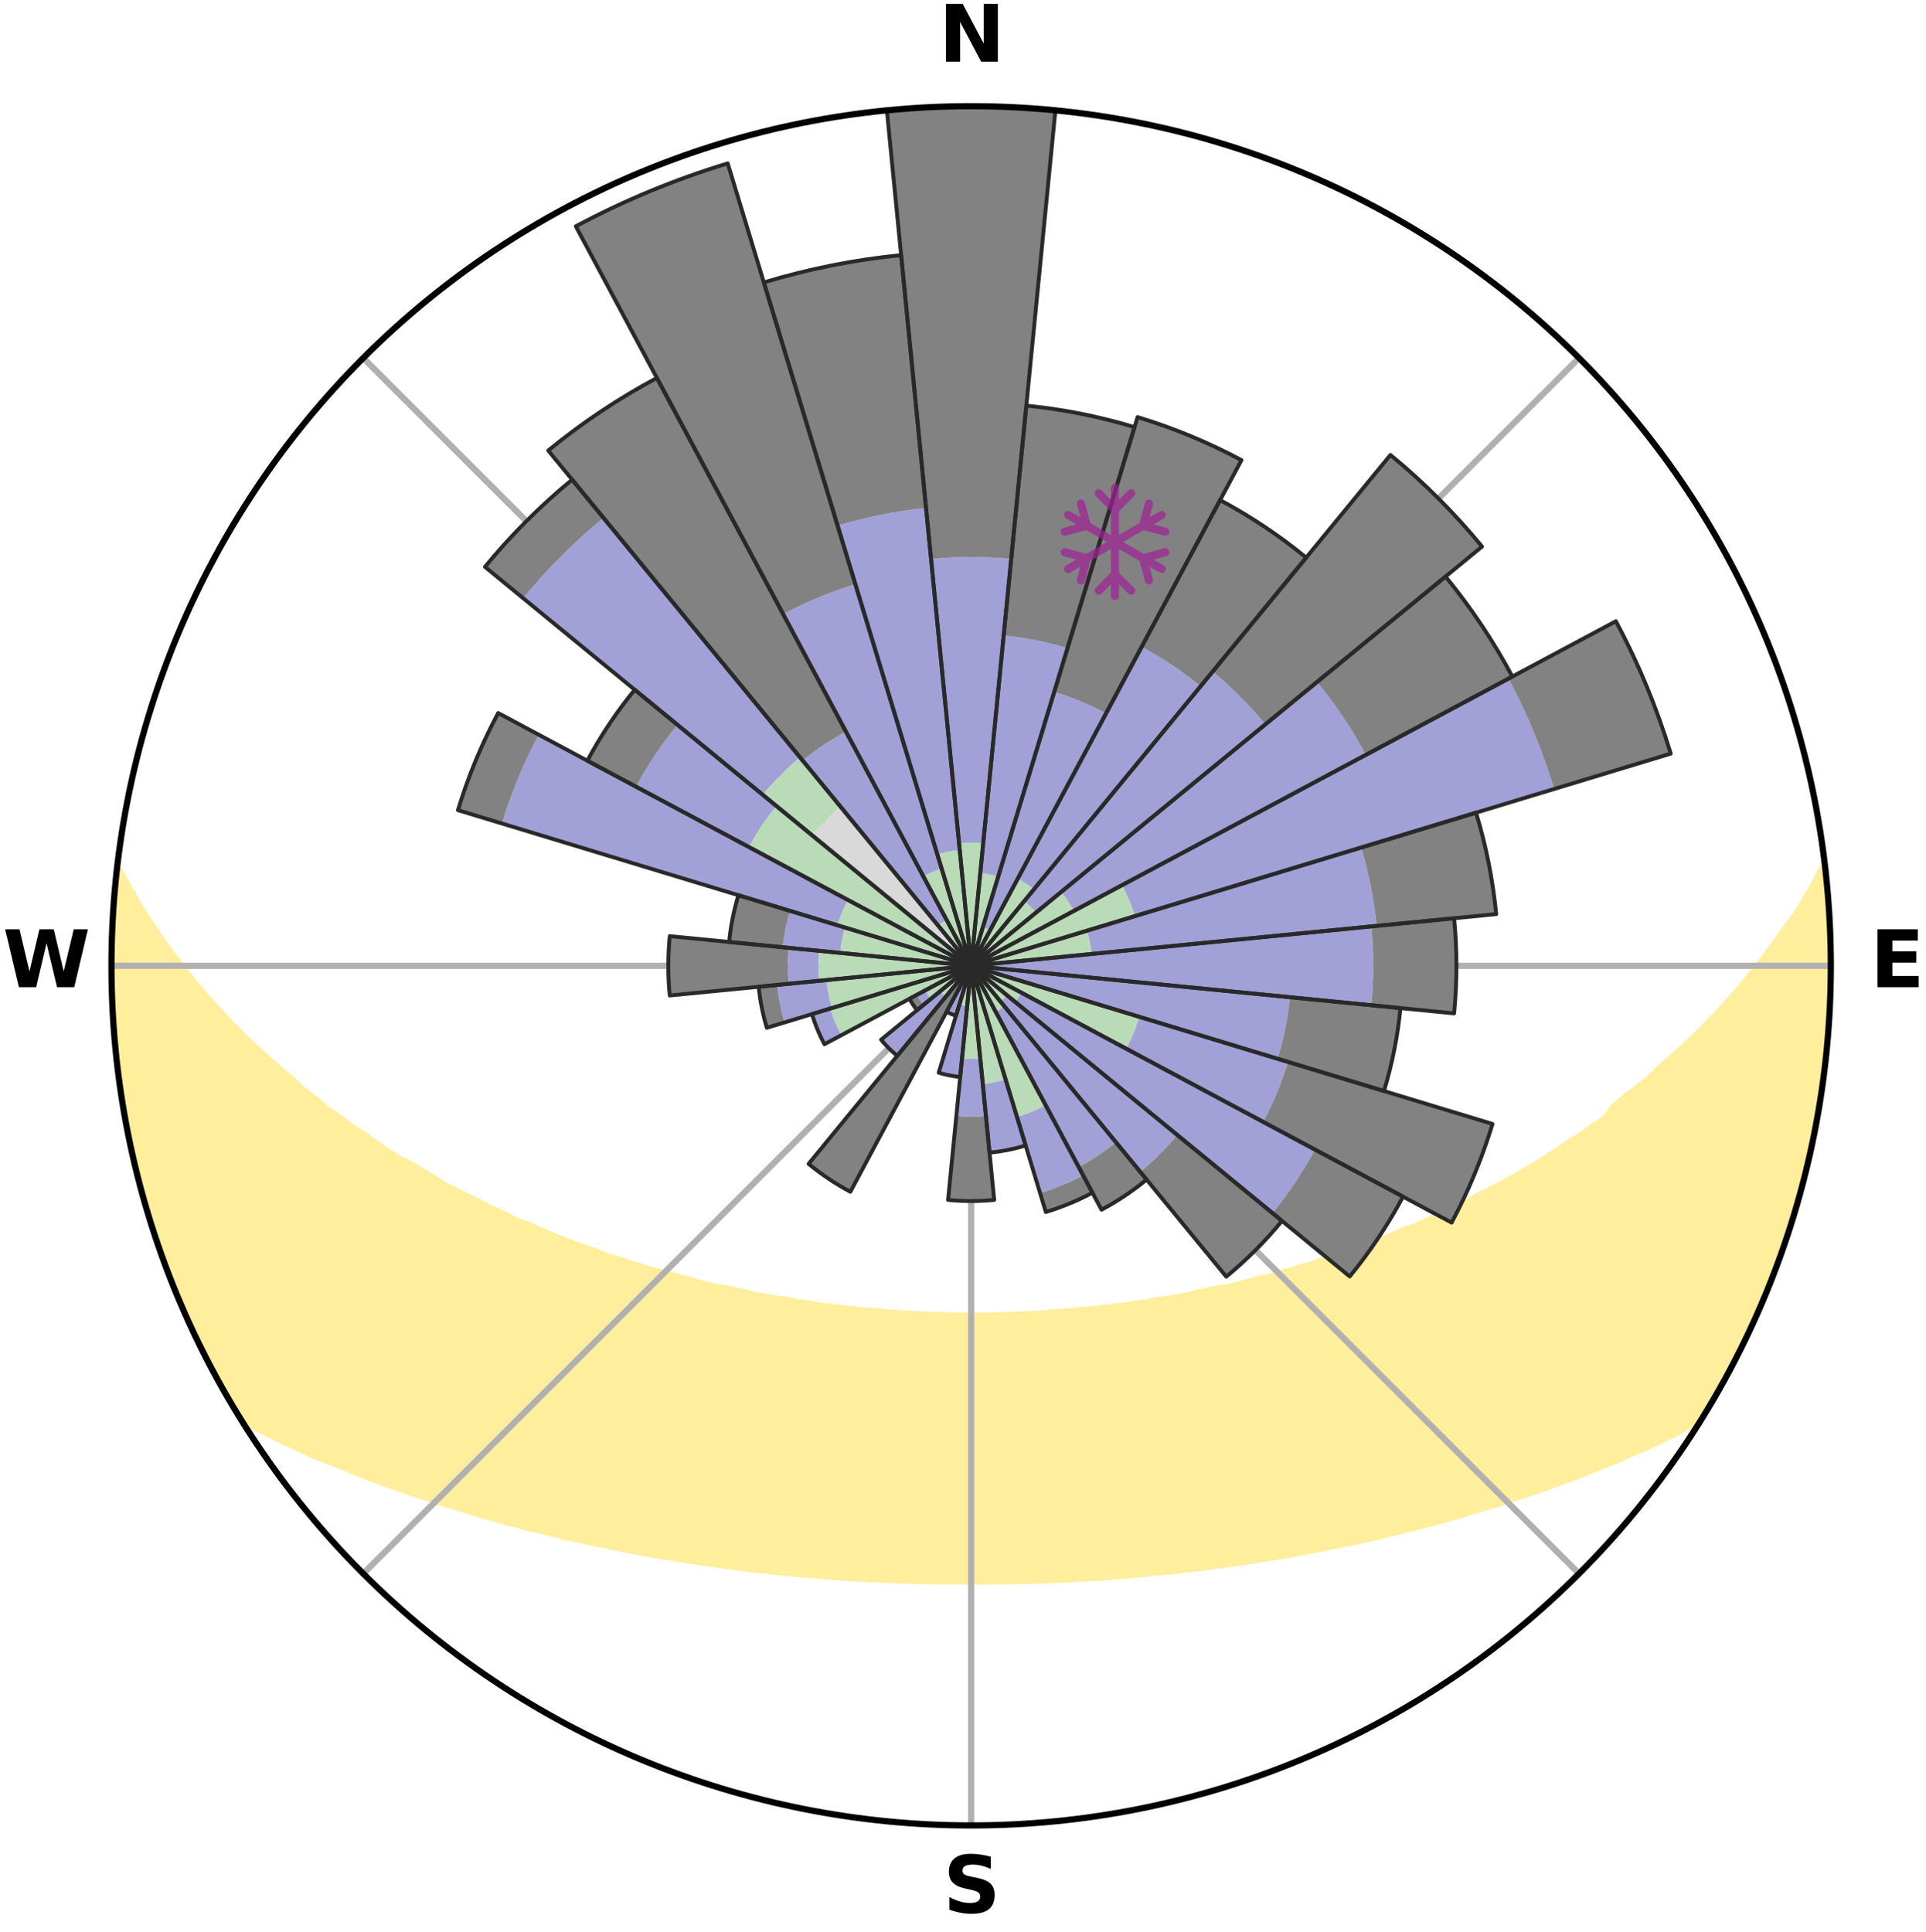 <?xml version="1.0" encoding="utf-8" standalone="no"?>
<!DOCTYPE svg PUBLIC "-//W3C//DTD SVG 1.1//EN"
  "http://www.w3.org/Graphics/SVG/1.1/DTD/svg11.dtd">
<svg xmlns:xlink="http://www.w3.org/1999/xlink" width="248.41pt" height="249.158pt" viewBox="0 0 248.41 249.158" xmlns="http://www.w3.org/2000/svg" version="1.1">
 <title>Ski Rose for Wanlong Paradise Resort, 万龙度假天堂</title>
 <defs>
  <style type="text/css">*{stroke-linejoin: round; stroke-linecap: butt}</style>
 </defs>
 <g id="figure_1">
  <g id="patch_1">
   <path d="M 0 249.158 
L 248.41 249.158 
L 248.41 0 
L 0 0 
z
" style="fill: #ffffff"/>
  </g>
  <g id="axes_1">
   <g id="patch_2">
    <path d="M 236.135 124.579 
C 236.135 110.018 233.267 95.599 227.695 82.147 
C 222.122 68.695 213.955 56.471 203.659 46.175 
C 193.363 35.879 181.139 27.711 167.687 22.139 
C 154.235 16.567 139.815 13.699 125.255 13.699 
C 110.694 13.699 96.275 16.567 82.823 22.139 
C 69.371 27.711 57.147 35.879 46.851 46.175 
C 36.555 56.471 28.387 68.695 22.815 82.147 
C 17.243 95.599 14.375 110.018 14.375 124.579 
C 14.375 139.14 17.243 153.559 22.815 167.011 
C 28.387 180.463 36.555 192.687 46.851 202.983 
C 57.147 213.279 69.371 221.447 82.823 227.019 
C 96.275 232.591 110.694 235.459 125.255 235.459 
C 139.815 235.459 154.235 232.591 167.687 227.019 
C 181.139 221.447 193.363 213.279 203.659 202.983 
C 213.955 192.687 222.122 180.463 227.695 167.011 
C 233.267 153.559 236.135 139.14 236.135 124.579 
M 125.255 124.579 
C 125.255 124.579 125.255 124.579 125.255 124.579 
C 125.255 124.579 125.255 124.579 125.255 124.579 
C 125.255 124.579 125.255 124.579 125.255 124.579 
C 125.255 124.579 125.255 124.579 125.255 124.579 
C 125.255 124.579 125.255 124.579 125.255 124.579 
C 125.255 124.579 125.255 124.579 125.255 124.579 
C 125.255 124.579 125.255 124.579 125.255 124.579 
C 125.255 124.579 125.255 124.579 125.255 124.579 
C 125.255 124.579 125.255 124.579 125.255 124.579 
C 125.255 124.579 125.255 124.579 125.255 124.579 
C 125.255 124.579 125.255 124.579 125.255 124.579 
C 125.255 124.579 125.255 124.579 125.255 124.579 
C 125.255 124.579 125.255 124.579 125.255 124.579 
C 125.255 124.579 125.255 124.579 125.255 124.579 
C 125.255 124.579 125.255 124.579 125.255 124.579 
C 125.255 124.579 125.255 124.579 125.255 124.579 
z
" style="fill: #ffffff"/>
   </g>
   <g id="PolyCollection_1">
    <defs>
     <path id="m6177479bda" d="M 235.249 -137.111 
L 235.049 -137.088 
L 234.007 -135.051 
L 232.875 -133.049 
L 231.673 -131.088 
L 230.188 -129.161 
L 228.883 -127.293 
L 227.538 -125.472 
L 226.156 -123.699 
L 224.742 -121.974 
L 223.296 -120.298 
L 221.823 -118.673 
L 220.323 -117.097 
L 218.8 -115.572 
L 217.254 -114.097 
L 215.688 -112.673 
L 214.103 -111.301 
L 212.728 -109.941 
L 211.111 -108.667 
L 209.481 -107.443 
L 208.061 -106.221 
L 207.226 -104.9 
L 205.561 -103.81 
L 204.107 -102.712 
L 202.43 -101.719 
L 200.961 -100.709 
L 199.486 -99.742 
L 198.007 -98.816 
L 196.525 -97.932 
L 195.041 -97.089 
L 193.557 -96.287 
L 192.074 -95.525 
L 190.593 -94.803 
L 189.304 -94.029 
L 187.828 -93.381 
L 186.541 -92.675 
L 185.075 -92.099 
L 183.793 -91.46 
L 182.514 -90.851 
L 181.069 -90.376 
L 179.801 -89.829 
L 178.538 -89.312 
L 177.281 -88.822 
L 176.031 -88.361 
L 174.789 -87.926 
L 173.555 -87.517 
L 172.473 -87.02 
L 171.254 -86.66 
L 170.046 -86.324 
L 168.978 -85.896 
L 167.789 -85.604 
L 166.734 -85.217 
L 165.565 -84.966 
L 164.524 -84.619 
L 163.488 -84.29 
L 162.352 -84.095 
L 161.332 -83.801 
L 160.319 -83.524 
L 159.313 -83.263 
L 158.314 -83.018 
L 157.237 -82.899 
L 156.257 -82.682 
L 155.285 -82.478 
L 154.322 -82.287 
L 153.436 -82.001 
L 152.486 -81.835 
L 151.543 -81.681 
L 150.609 -81.536 
L 149.683 -81.402 
L 148.766 -81.276 
L 147.907 -81.064 
L 147.004 -80.958 
L 146.109 -80.858 
L 145.261 -80.679 
L 144.38 -80.595 
L 143.506 -80.517 
L 142.671 -80.366 
L 141.81 -80.301 
L 140.982 -80.168 
L 140.133 -80.114 
L 139.291 -80.063 
L 138.474 -79.953 
L 137.642 -79.912 
L 136.831 -79.817 
L 136.01 -79.782 
L 135.204 -79.701 
L 134.4 -79.628 
L 133.59 -79.605 
L 132.791 -79.544 
L 131.988 -79.526 
L 131.193 -79.477 
L 130.395 -79.462 
L 129.603 -79.425 
L 128.811 -79.396 
L 128.019 -79.387 
L 127.229 -79.369 
L 126.439 -79.363 
L 125.65 -79.355 
L 124.86 -79.355 
L 124.071 -79.365 
L 123.281 -79.373 
L 122.491 -79.393 
L 121.7 -79.404 
L 120.908 -79.435 
L 120.116 -79.473 
L 119.319 -79.491 
L 118.524 -79.541 
L 117.722 -79.562 
L 116.923 -79.624 
L 116.114 -79.649 
L 115.311 -79.724 
L 114.493 -79.755 
L 113.685 -79.843 
L 112.875 -79.939 
L 112.045 -79.983 
L 111.208 -80.029 
L 110.388 -80.146 
L 109.54 -80.202 
L 108.713 -80.336 
L 107.853 -80.403 
L 107.02 -80.555 
L 106.147 -80.635 
L 105.267 -80.72 
L 104.421 -80.9 
L 103.528 -81.001 
L 102.626 -81.109 
L 101.768 -81.322 
L 100.853 -81.449 
L 99.929 -81.584 
L 98.997 -81.73 
L 98.056 -81.886 
L 97.107 -82.052 
L 96.223 -82.338 
L 95.262 -82.53 
L 94.292 -82.735 
L 93.314 -82.953 
L 92.239 -83.073 
L 91.242 -83.318 
L 90.238 -83.58 
L 89.227 -83.857 
L 88.209 -84.151 
L 87.185 -84.462 
L 86.042 -84.676 
L 85.002 -85.023 
L 83.836 -85.274 
L 82.783 -85.661 
L 81.596 -85.953 
L 80.531 -86.381 
L 79.325 -86.717 
L 78.108 -87.077 
L 77.028 -87.573 
L 75.796 -87.982 
L 74.556 -88.416 
L 73.309 -88.877 
L 72.054 -89.366 
L 70.794 -89.883 
L 69.528 -90.429 
L 68.257 -91.005 
L 66.808 -91.512 
L 65.529 -92.15 
L 64.247 -92.821 
L 62.78 -93.43 
L 61.495 -94.167 
L 60.02 -94.85 
L 58.542 -95.571 
L 57.061 -96.332 
L 55.78 -97.212 
L 54.301 -98.05 
L 52.824 -98.93 
L 51.141 -99.781 
L 49.669 -100.747 
L 48.202 -101.755 
L 46.743 -102.806 
L 45.076 -103.843 
L 43.633 -104.983 
L 41.981 -106.118 
L 40.562 -107.348 
L 38.933 -108.58 
L 37.542 -109.901 
L 35.942 -111.231 
L 34.359 -112.612 
L 32.795 -114.045 
L 31.251 -115.528 
L 29.729 -117.061 
L 28.232 -118.645 
L 26.761 -120.279 
L 25.319 -121.962 
L 23.908 -123.695 
L 22.53 -125.476 
L 21.189 -127.304 
L 19.89 -129.179 
L 18.637 -131.1 
L 17.441 -133.064 
L 16.318 -135.069 
L 15.089 -137.131 
L 15.089 -137.131 
L 15.089 -137.131 
L 15.074 -135.188 
L 14.881 -133.266 
L 14.72 -131.34 
L 14.592 -129.411 
L 14.496 -127.479 
L 14.433 -125.546 
L 14.401 -123.612 
L 14.419 -121.677 
L 14.633 -119.749 
L 14.695 -117.817 
L 14.788 -115.885 
L 14.911 -113.954 
L 15.089 -112.027 
L 15.471 -110.126 
L 15.656 -108.199 
L 15.897 -106.279 
L 16.396 -104.403 
L 16.664 -102.486 
L 17.03 -100.586 
L 17.545 -98.72 
L 17.936 -96.825 
L 18.544 -94.985 
L 18.994 -93.103 
L 19.518 -91.24 
L 20.17 -89.418 
L 20.756 -87.574 
L 21.42 -85.757 
L 22.155 -83.967 
L 22.836 -82.156 
L 23.592 -80.375 
L 24.426 -78.629 
L 25.206 -76.858 
L 26.051 -75.118 
L 27.01 -73.436 
L 27.833 -71.684 
L 28.752 -69.98 
L 29.727 -68.309 
L 30.716 -66.646 
L 32.405 -65.427 
L 34.343 -64.406 
L 36.307 -63.447 
L 38.282 -62.542 
L 40.186 -61.632 
L 42.166 -60.823 
L 44.141 -60.058 
L 46.041 -59.28 
L 47.932 -58.539 
L 49.818 -57.838 
L 51.692 -57.171 
L 53.56 -56.543 
L 55.413 -55.945 
L 57.198 -55.324 
L 59.033 -54.795 
L 60.798 -54.237 
L 62.553 -53.708 
L 64.298 -53.208 
L 66.031 -52.735 
L 67.753 -52.289 
L 69.462 -51.869 
L 71.159 -51.472 
L 72.801 -51.042 
L 74.474 -50.692 
L 76.099 -50.312 
L 77.746 -50.005 
L 79.345 -49.662 
L 80.938 -49.344 
L 82.517 -49.04 
L 84.088 -48.759 
L 85.646 -48.491 
L 87.196 -48.244 
L 88.733 -48.008 
L 90.24 -47.746 
L 91.76 -47.545 
L 93.251 -47.314 
L 94.749 -47.136 
L 96.224 -46.934 
L 97.707 -46.786 
L 99.167 -46.61 
L 100.62 -46.447 
L 102.076 -46.327 
L 103.515 -46.187 
L 104.948 -46.059 
L 106.376 -45.942 
L 107.798 -45.836 
L 109.215 -45.74 
L 110.627 -45.654 
L 112.035 -45.577 
L 113.438 -45.51 
L 114.838 -45.452 
L 116.234 -45.402 
L 117.627 -45.361 
L 119.018 -45.328 
L 120.406 -45.303 
L 121.793 -45.286 
L 123.178 -45.277 
L 124.563 -45.275 
L 125.947 -45.275 
L 127.331 -45.276 
L 128.717 -45.286 
L 130.104 -45.303 
L 131.492 -45.327 
L 132.883 -45.36 
L 134.276 -45.402 
L 135.672 -45.451 
L 137.072 -45.509 
L 138.475 -45.577 
L 139.883 -45.653 
L 141.295 -45.739 
L 142.712 -45.835 
L 144.134 -45.941 
L 145.562 -46.058 
L 146.995 -46.186 
L 148.435 -46.326 
L 149.88 -46.477 
L 151.344 -46.608 
L 152.804 -46.784 
L 154.286 -46.932 
L 155.761 -47.134 
L 157.244 -47.352 
L 158.751 -47.543 
L 160.271 -47.744 
L 161.778 -48.007 
L 163.315 -48.242 
L 164.865 -48.489 
L 166.423 -48.756 
L 167.994 -49.038 
L 169.574 -49.341 
L 171.166 -49.659 
L 172.766 -50.002 
L 174.413 -50.309 
L 176.037 -50.69 
L 177.71 -51.04 
L 179.353 -51.469 
L 181.05 -51.865 
L 182.759 -52.286 
L 184.481 -52.732 
L 186.214 -53.205 
L 187.959 -53.705 
L 189.715 -54.234 
L 191.48 -54.792 
L 193.314 -55.322 
L 195.099 -55.943 
L 196.953 -56.54 
L 198.82 -57.169 
L 200.695 -57.835 
L 202.581 -58.536 
L 204.472 -59.277 
L 206.372 -60.056 
L 208.347 -60.821 
L 210.252 -61.685 
L 212.231 -62.539 
L 214.207 -63.444 
L 216.17 -64.403 
L 218.109 -65.425 
L 219.793 -66.646 
L 220.782 -68.309 
L 221.758 -69.98 
L 222.648 -71.699 
L 223.583 -73.393 
L 224.441 -75.127 
L 225.297 -76.862 
L 226.13 -78.608 
L 226.938 -80.366 
L 227.557 -82.204 
L 228.277 -83.998 
L 229.105 -85.751 
L 229.717 -87.587 
L 230.279 -89.439 
L 230.973 -91.246 
L 231.563 -93.089 
L 232.089 -94.951 
L 232.517 -96.839 
L 233.019 -98.707 
L 233.476 -100.587 
L 233.888 -102.477 
L 234.257 -104.377 
L 234.583 -106.284 
L 234.866 -108.198 
L 235.107 -110.117 
L 235.385 -112.031 
L 235.541 -113.96 
L 235.784 -115.88 
L 235.864 -117.814 
L 235.906 -119.748 
L 236.043 -121.678 
L 236.081 -123.612 
L 236.014 -125.546 
L 236.047 -127.48 
L 235.979 -129.413 
L 235.811 -131.341 
L 235.744 -133.275 
L 235.581 -135.202 
L 235.249 -137.111 
z
" style="stroke: #ffee9c"/>
    </defs>
    <g clip-path="url(#p5313acfc24)">
     <use xlink:href="#m6177479bda" x="0" y="249.158" style="fill: #ffee9c; stroke: #ffee9c"/>
    </g>
   </g>
   <g id="matplotlib.axis_1">
    <g id="xtick_1">
     <g id="line2d_1">
      <path d="M 125.255 124.579 
L 125.255 13.699 
" clip-path="url(#p5313acfc24)" style="fill: none; stroke: #b0b0b0; stroke-width: 0.8; stroke-linecap: square"/>
     </g>
     <g id="text_1">
      <!-- N -->
      <g transform="translate(121.07 7.958) scale(0.1 -0.1)">
       <defs>
        <path id="DejaVuSans-Bold-4e" d="M 588 4666 
L 1931 4666 
L 3628 1466 
L 3628 4666 
L 4769 4666 
L 4769 0 
L 3425 0 
L 1728 3200 
L 1728 0 
L 588 0 
L 588 4666 
z
" transform="scale(0.016)"/>
       </defs>
       <use xlink:href="#DejaVuSans-Bold-4e"/>
      </g>
     </g>
    </g>
    <g id="xtick_2">
     <g id="line2d_2">
      <path d="M 125.255 124.579 
L 203.659 46.175 
" clip-path="url(#p5313acfc24)" style="fill: none; stroke: #b0b0b0; stroke-width: 0.8; stroke-linecap: square"/>
     </g>
    </g>
    <g id="xtick_3">
     <g id="line2d_3">
      <path d="M 125.255 124.579 
L 236.135 124.579 
" clip-path="url(#p5313acfc24)" style="fill: none; stroke: #b0b0b0; stroke-width: 0.8; stroke-linecap: square"/>
     </g>
     <g id="text_2">
      <!-- E -->
      <g transform="translate(241.219 127.338) scale(0.1 -0.1)">
       <defs>
        <path id="DejaVuSans-Bold-45" d="M 588 4666 
L 3834 4666 
L 3834 3756 
L 1791 3756 
L 1791 2888 
L 3713 2888 
L 3713 1978 
L 1791 1978 
L 1791 909 
L 3903 909 
L 3903 0 
L 588 0 
L 588 4666 
z
" transform="scale(0.016)"/>
       </defs>
       <use xlink:href="#DejaVuSans-Bold-45"/>
      </g>
     </g>
    </g>
    <g id="xtick_4">
     <g id="line2d_4">
      <path d="M 125.255 124.579 
L 203.659 202.983 
" clip-path="url(#p5313acfc24)" style="fill: none; stroke: #b0b0b0; stroke-width: 0.8; stroke-linecap: square"/>
     </g>
    </g>
    <g id="xtick_5">
     <g id="line2d_5">
      <path d="M 125.255 124.579 
L 125.255 235.459 
" clip-path="url(#p5313acfc24)" style="fill: none; stroke: #b0b0b0; stroke-width: 0.8; stroke-linecap: square"/>
     </g>
     <g id="text_3">
      <!-- S -->
      <g transform="translate(121.654 246.718) scale(0.1 -0.1)">
       <defs>
        <path id="DejaVuSans-Bold-53" d="M 3834 4519 
L 3834 3531 
Q 3450 3703 3084 3790 
Q 2719 3878 2394 3878 
Q 1963 3878 1756 3759 
Q 1550 3641 1550 3391 
Q 1550 3203 1689 3098 
Q 1828 2994 2194 2919 
L 2706 2816 
Q 3484 2659 3812 2340 
Q 4141 2022 4141 1434 
Q 4141 663 3683 286 
Q 3225 -91 2284 -91 
Q 1841 -91 1394 -6 
Q 947 78 500 244 
L 500 1259 
Q 947 1022 1364 901 
Q 1781 781 2169 781 
Q 2563 781 2772 912 
Q 2981 1044 2981 1288 
Q 2981 1506 2839 1625 
Q 2697 1744 2272 1838 
L 1806 1941 
Q 1106 2091 782 2419 
Q 459 2747 459 3303 
Q 459 4000 909 4375 
Q 1359 4750 2203 4750 
Q 2588 4750 2994 4692 
Q 3400 4634 3834 4519 
z
" transform="scale(0.016)"/>
       </defs>
       <use xlink:href="#DejaVuSans-Bold-53"/>
      </g>
     </g>
    </g>
    <g id="xtick_6">
     <g id="line2d_6">
      <path d="M 125.255 124.579 
L 46.851 202.983 
" clip-path="url(#p5313acfc24)" style="fill: none; stroke: #b0b0b0; stroke-width: 0.8; stroke-linecap: square"/>
     </g>
    </g>
    <g id="xtick_7">
     <g id="line2d_7">
      <path d="M 125.255 124.579 
L 14.375 124.579 
" clip-path="url(#p5313acfc24)" style="fill: none; stroke: #b0b0b0; stroke-width: 0.8; stroke-linecap: square"/>
     </g>
     <g id="text_4">
      <!-- W -->
      <g transform="translate(0.36 127.338) scale(0.1 -0.1)">
       <defs>
        <path id="DejaVuSans-Bold-57" d="M 191 4666 
L 1344 4666 
L 2150 1275 
L 2950 4666 
L 4109 4666 
L 4909 1275 
L 5716 4666 
L 6859 4666 
L 5759 0 
L 4372 0 
L 3525 3547 
L 2688 0 
L 1300 0 
L 191 4666 
z
" transform="scale(0.016)"/>
       </defs>
       <use xlink:href="#DejaVuSans-Bold-57"/>
      </g>
     </g>
    </g>
    <g id="xtick_8">
     <g id="line2d_8">
      <path d="M 125.255 124.579 
L 46.851 46.175 
" clip-path="url(#p5313acfc24)" style="fill: none; stroke: #b0b0b0; stroke-width: 0.8; stroke-linecap: square"/>
     </g>
    </g>
   </g>
   <g id="matplotlib.axis_2"/>
   <g id="patch_3">
    <path d="M 125.255 124.579 
C 125.255 124.579 125.255 124.579 125.255 124.579 
C 125.255 124.579 125.255 124.579 125.255 124.579 
L 125.255 124.579 
C 125.255 124.579 125.255 124.579 125.255 124.579 
C 125.255 124.579 125.255 124.579 125.255 124.579 
z
" clip-path="url(#p5313acfc24)" style="fill: #d9d9d9"/>
   </g>
   <g id="patch_4">
    <path d="M 125.255 124.579 
C 125.255 124.579 125.255 124.579 125.255 124.579 
C 125.255 124.579 125.255 124.579 125.255 124.579 
L 125.255 124.579 
C 125.255 124.579 125.255 124.579 125.255 124.579 
C 125.255 124.579 125.255 124.579 125.255 124.579 
z
" clip-path="url(#p5313acfc24)" style="fill: #d9d9d9"/>
   </g>
   <g id="patch_5">
    <path d="M 125.255 124.579 
C 125.255 124.579 125.255 124.579 125.255 124.579 
C 125.255 124.579 125.255 124.579 125.255 124.579 
L 125.255 124.579 
C 125.255 124.579 125.255 124.579 125.255 124.579 
C 125.255 124.579 125.255 124.579 125.255 124.579 
z
" clip-path="url(#p5313acfc24)" style="fill: #d9d9d9"/>
   </g>
   <g id="patch_6">
    <path d="M 125.255 124.579 
C 125.255 124.579 125.255 124.579 125.255 124.579 
C 125.255 124.579 125.255 124.579 125.255 124.579 
L 125.255 124.579 
C 125.255 124.579 125.255 124.579 125.255 124.579 
C 125.255 124.579 125.255 124.579 125.255 124.579 
z
" clip-path="url(#p5313acfc24)" style="fill: #d9d9d9"/>
   </g>
   <g id="patch_7">
    <path d="M 125.255 124.579 
C 125.255 124.579 125.255 124.579 125.255 124.579 
C 125.255 124.579 125.255 124.579 125.255 124.579 
L 125.255 124.579 
C 125.255 124.579 125.255 124.579 125.255 124.579 
C 125.255 124.579 125.255 124.579 125.255 124.579 
z
" clip-path="url(#p5313acfc24)" style="fill: #d9d9d9"/>
   </g>
   <g id="patch_8">
    <path d="M 125.255 124.579 
C 125.255 124.579 125.255 124.579 125.255 124.579 
C 125.255 124.579 125.255 124.579 125.255 124.579 
L 125.255 124.579 
C 125.255 124.579 125.255 124.579 125.255 124.579 
C 125.255 124.579 125.255 124.579 125.255 124.579 
z
" clip-path="url(#p5313acfc24)" style="fill: #d9d9d9"/>
   </g>
   <g id="patch_9">
    <path d="M 125.255 124.579 
C 125.255 124.579 125.255 124.579 125.255 124.579 
C 125.255 124.579 125.255 124.579 125.255 124.579 
L 125.255 124.579 
C 125.255 124.579 125.255 124.579 125.255 124.579 
C 125.255 124.579 125.255 124.579 125.255 124.579 
z
" clip-path="url(#p5313acfc24)" style="fill: #d9d9d9"/>
   </g>
   <g id="patch_10">
    <path d="M 125.255 124.579 
C 125.255 124.579 125.255 124.579 125.255 124.579 
C 125.255 124.579 125.255 124.579 125.255 124.579 
L 125.255 124.579 
C 125.255 124.579 125.255 124.579 125.255 124.579 
C 125.255 124.579 125.255 124.579 125.255 124.579 
z
" clip-path="url(#p5313acfc24)" style="fill: #d9d9d9"/>
   </g>
   <g id="patch_11">
    <path d="M 125.255 124.579 
C 125.255 124.579 125.255 124.579 125.255 124.579 
C 125.255 124.579 125.255 124.579 125.255 124.579 
L 125.255 124.579 
C 125.255 124.579 125.255 124.579 125.255 124.579 
C 125.255 124.579 125.255 124.579 125.255 124.579 
z
" clip-path="url(#p5313acfc24)" style="fill: #d9d9d9"/>
   </g>
   <g id="patch_12">
    <path d="M 125.255 124.579 
C 125.255 124.579 125.255 124.579 125.255 124.579 
C 125.255 124.579 125.255 124.579 125.255 124.579 
L 125.255 124.579 
C 125.255 124.579 125.255 124.579 125.255 124.579 
C 125.255 124.579 125.255 124.579 125.255 124.579 
z
" clip-path="url(#p5313acfc24)" style="fill: #d9d9d9"/>
   </g>
   <g id="patch_13">
    <path d="M 125.255 124.579 
C 125.255 124.579 125.255 124.579 125.255 124.579 
C 125.255 124.579 125.255 124.579 125.255 124.579 
L 125.255 124.579 
C 125.255 124.579 125.255 124.579 125.255 124.579 
C 125.255 124.579 125.255 124.579 125.255 124.579 
z
" clip-path="url(#p5313acfc24)" style="fill: #d9d9d9"/>
   </g>
   <g id="patch_14">
    <path d="M 125.255 124.579 
C 125.255 124.579 125.255 124.579 125.255 124.579 
C 125.255 124.579 125.255 124.579 125.255 124.579 
L 125.255 124.579 
C 125.255 124.579 125.255 124.579 125.255 124.579 
C 125.255 124.579 125.255 124.579 125.255 124.579 
z
" clip-path="url(#p5313acfc24)" style="fill: #d9d9d9"/>
   </g>
   <g id="patch_15">
    <path d="M 125.255 124.579 
C 125.255 124.579 125.255 124.579 125.255 124.579 
C 125.255 124.579 125.255 124.579 125.255 124.579 
L 125.255 124.579 
C 125.255 124.579 125.255 124.579 125.255 124.579 
C 125.255 124.579 125.255 124.579 125.255 124.579 
z
" clip-path="url(#p5313acfc24)" style="fill: #d9d9d9"/>
   </g>
   <g id="patch_16">
    <path d="M 125.255 124.579 
C 125.255 124.579 125.255 124.579 125.255 124.579 
C 125.255 124.579 125.255 124.579 125.255 124.579 
L 125.255 124.579 
C 125.255 124.579 125.255 124.579 125.255 124.579 
C 125.255 124.579 125.255 124.579 125.255 124.579 
z
" clip-path="url(#p5313acfc24)" style="fill: #d9d9d9"/>
   </g>
   <g id="patch_17">
    <path d="M 125.255 124.579 
C 125.255 124.579 125.255 124.579 125.255 124.579 
C 125.255 124.579 125.255 124.579 125.255 124.579 
L 125.255 124.579 
C 125.255 124.579 125.255 124.579 125.255 124.579 
C 125.255 124.579 125.255 124.579 125.255 124.579 
z
" clip-path="url(#p5313acfc24)" style="fill: #d9d9d9"/>
   </g>
   <g id="patch_18">
    <path d="M 125.255 124.579 
C 125.255 124.579 125.255 124.579 125.255 124.579 
C 125.255 124.579 125.255 124.579 125.255 124.579 
L 125.255 124.579 
C 125.255 124.579 125.255 124.579 125.255 124.579 
C 125.255 124.579 125.255 124.579 125.255 124.579 
z
" clip-path="url(#p5313acfc24)" style="fill: #d9d9d9"/>
   </g>
   <g id="patch_19">
    <path d="M 125.255 124.579 
C 125.255 124.579 125.255 124.579 125.255 124.579 
C 125.255 124.579 125.255 124.579 125.255 124.579 
L 125.255 124.579 
C 125.255 124.579 125.255 124.579 125.255 124.579 
C 125.255 124.579 125.255 124.579 125.255 124.579 
z
" clip-path="url(#p5313acfc24)" style="fill: #d9d9d9"/>
   </g>
   <g id="patch_20">
    <path d="M 125.255 124.579 
C 125.255 124.579 125.255 124.579 125.255 124.579 
C 125.255 124.579 125.255 124.579 125.255 124.579 
L 125.255 124.579 
C 125.255 124.579 125.255 124.579 125.255 124.579 
C 125.255 124.579 125.255 124.579 125.255 124.579 
z
" clip-path="url(#p5313acfc24)" style="fill: #d9d9d9"/>
   </g>
   <g id="patch_21">
    <path d="M 125.255 124.579 
C 125.255 124.579 125.255 124.579 125.255 124.579 
C 125.255 124.579 125.255 124.579 125.255 124.579 
L 125.255 124.579 
C 125.255 124.579 125.255 124.579 125.255 124.579 
C 125.255 124.579 125.255 124.579 125.255 124.579 
z
" clip-path="url(#p5313acfc24)" style="fill: #d9d9d9"/>
   </g>
   <g id="patch_22">
    <path d="M 125.255 124.579 
C 125.255 124.579 125.255 124.579 125.255 124.579 
C 125.255 124.579 125.255 124.579 125.255 124.579 
L 125.255 124.579 
C 125.255 124.579 125.255 124.579 125.255 124.579 
C 125.255 124.579 125.255 124.579 125.255 124.579 
z
" clip-path="url(#p5313acfc24)" style="fill: #d9d9d9"/>
   </g>
   <g id="patch_23">
    <path d="M 125.255 124.579 
C 125.255 124.579 125.255 124.579 125.255 124.579 
C 125.255 124.579 125.255 124.579 125.255 124.579 
L 125.255 124.579 
C 125.255 124.579 125.255 124.579 125.255 124.579 
C 125.255 124.579 125.255 124.579 125.255 124.579 
z
" clip-path="url(#p5313acfc24)" style="fill: #d9d9d9"/>
   </g>
   <g id="patch_24">
    <path d="M 125.255 124.579 
C 125.255 124.579 125.255 124.579 125.255 124.579 
C 125.255 124.579 125.255 124.579 125.255 124.579 
L 125.255 124.579 
C 125.255 124.579 125.255 124.579 125.255 124.579 
C 125.255 124.579 125.255 124.579 125.255 124.579 
z
" clip-path="url(#p5313acfc24)" style="fill: #d9d9d9"/>
   </g>
   <g id="patch_25">
    <path d="M 125.255 124.579 
C 125.255 124.579 125.255 124.579 125.255 124.579 
C 125.255 124.579 125.255 124.579 125.255 124.579 
L 125.255 124.579 
C 125.255 124.579 125.255 124.579 125.255 124.579 
C 125.255 124.579 125.255 124.579 125.255 124.579 
z
" clip-path="url(#p5313acfc24)" style="fill: #d9d9d9"/>
   </g>
   <g id="patch_26">
    <path d="M 125.255 124.579 
C 125.255 124.579 125.255 124.579 125.255 124.579 
C 125.255 124.579 125.255 124.579 125.255 124.579 
L 125.255 124.579 
C 125.255 124.579 125.255 124.579 125.255 124.579 
C 125.255 124.579 125.255 124.579 125.255 124.579 
z
" clip-path="url(#p5313acfc24)" style="fill: #d9d9d9"/>
   </g>
   <g id="patch_27">
    <path d="M 125.255 124.579 
C 125.255 124.579 125.255 124.579 125.255 124.579 
C 125.255 124.579 125.255 124.579 125.255 124.579 
L 125.255 124.579 
C 125.255 124.579 125.255 124.579 125.255 124.579 
C 125.255 124.579 125.255 124.579 125.255 124.579 
z
" clip-path="url(#p5313acfc24)" style="fill: #d9d9d9"/>
   </g>
   <g id="patch_28">
    <path d="M 125.255 124.579 
C 125.255 124.579 125.255 124.579 125.255 124.579 
C 125.255 124.579 125.255 124.579 125.255 124.579 
L 125.255 124.579 
C 125.255 124.579 125.255 124.579 125.255 124.579 
C 125.255 124.579 125.255 124.579 125.255 124.579 
z
" clip-path="url(#p5313acfc24)" style="fill: #d9d9d9"/>
   </g>
   <g id="patch_29">
    <path d="M 125.255 124.579 
C 125.255 124.579 125.255 124.579 125.255 124.579 
C 125.255 124.579 125.255 124.579 125.255 124.579 
L 125.255 124.579 
C 125.255 124.579 125.255 124.579 125.255 124.579 
C 125.255 124.579 125.255 124.579 125.255 124.579 
z
" clip-path="url(#p5313acfc24)" style="fill: #d9d9d9"/>
   </g>
   <g id="patch_30">
    <path d="M 125.255 124.579 
C 125.255 124.579 125.255 124.579 125.255 124.579 
C 125.255 124.579 125.255 124.579 125.255 124.579 
L 125.255 124.579 
C 125.255 124.579 125.255 124.579 125.255 124.579 
C 125.255 124.579 125.255 124.579 125.255 124.579 
z
" clip-path="url(#p5313acfc24)" style="fill: #d9d9d9"/>
   </g>
   <g id="patch_31">
    <path d="M 125.255 124.579 
C 125.255 124.579 125.255 124.579 125.255 124.579 
C 125.255 124.579 125.255 124.579 125.255 124.579 
L 108.421 104.068 
C 107.75 104.619 107.106 105.202 106.492 105.816 
C 105.878 106.43 105.294 107.074 104.743 107.746 
z
" clip-path="url(#p5313acfc24)" style="fill: #d9d9d9"/>
   </g>
   <g id="patch_32">
    <path d="M 125.255 124.579 
C 125.255 124.579 125.255 124.579 125.255 124.579 
C 125.255 124.579 125.255 124.579 125.255 124.579 
L 125.255 124.579 
C 125.255 124.579 125.255 124.579 125.255 124.579 
C 125.255 124.579 125.255 124.579 125.255 124.579 
z
" clip-path="url(#p5313acfc24)" style="fill: #d9d9d9"/>
   </g>
   <g id="patch_33">
    <path d="M 125.255 124.579 
C 125.255 124.579 125.255 124.579 125.255 124.579 
C 125.255 124.579 125.255 124.579 125.255 124.579 
L 125.255 124.579 
C 125.255 124.579 125.255 124.579 125.255 124.579 
C 125.255 124.579 125.255 124.579 125.255 124.579 
z
" clip-path="url(#p5313acfc24)" style="fill: #d9d9d9"/>
   </g>
   <g id="patch_34">
    <path d="M 125.255 124.579 
C 125.255 124.579 125.255 124.579 125.255 124.579 
C 125.255 124.579 125.255 124.579 125.255 124.579 
L 125.255 124.579 
C 125.255 124.579 125.255 124.579 125.255 124.579 
C 125.255 124.579 125.255 124.579 125.255 124.579 
z
" clip-path="url(#p5313acfc24)" style="fill: #d9d9d9"/>
   </g>
   <g id="patch_35">
    <path d="M 125.255 124.579 
C 125.255 124.579 125.255 124.579 125.255 124.579 
C 125.255 124.579 125.255 124.579 125.255 124.579 
L 126.813 108.758 
C 126.295 108.707 125.775 108.681 125.255 108.681 
C 124.734 108.681 124.214 108.707 123.697 108.758 
z
" clip-path="url(#p5313acfc24)" style="fill: #badbb8"/>
   </g>
   <g id="patch_36">
    <path d="M 125.255 124.579 
C 125.255 124.579 125.255 124.579 125.255 124.579 
C 125.255 124.579 125.255 124.579 125.255 124.579 
L 128.743 113.079 
C 128.367 112.965 127.985 112.869 127.599 112.792 
C 127.214 112.715 126.824 112.658 126.433 112.619 
z
" clip-path="url(#p5313acfc24)" style="fill: #badbb8"/>
   </g>
   <g id="patch_37">
    <path d="M 125.255 124.579 
C 125.255 124.579 125.255 124.579 125.255 124.579 
C 125.255 124.579 125.255 124.579 125.255 124.579 
L 127.708 119.99 
C 127.558 119.909 127.404 119.837 127.246 119.771 
C 127.089 119.706 126.928 119.649 126.765 119.599 
z
" clip-path="url(#p5313acfc24)" style="fill: #badbb8"/>
   </g>
   <g id="patch_38">
    <path d="M 125.255 124.579 
C 125.255 124.579 125.255 124.579 125.255 124.579 
C 125.255 124.579 125.255 124.579 125.255 124.579 
L 133.341 114.726 
C 133.019 114.461 132.683 114.212 132.337 113.98 
C 131.99 113.749 131.632 113.534 131.264 113.337 
z
" clip-path="url(#p5313acfc24)" style="fill: #badbb8"/>
   </g>
   <g id="patch_39">
    <path d="M 125.255 124.579 
C 125.255 124.579 125.255 124.579 125.255 124.579 
C 125.255 124.579 125.255 124.579 125.255 124.579 
L 133.629 117.707 
C 133.404 117.433 133.165 117.17 132.915 116.919 
C 132.664 116.668 132.401 116.43 132.127 116.205 
z
" clip-path="url(#p5313acfc24)" style="fill: #badbb8"/>
   </g>
   <g id="patch_40">
    <path d="M 125.255 124.579 
C 125.255 124.579 125.255 124.579 125.255 124.579 
C 125.255 124.579 125.255 124.579 125.255 124.579 
L 138.503 117.498 
C 138.271 117.064 138.019 116.642 137.745 116.233 
C 137.472 115.824 137.179 115.429 136.867 115.049 
z
" clip-path="url(#p5313acfc24)" style="fill: #badbb8"/>
   </g>
   <g id="patch_41">
    <path d="M 125.255 124.579 
C 125.255 124.579 125.255 124.579 125.255 124.579 
C 125.255 124.579 125.255 124.579 125.255 124.579 
L 146.382 118.17 
C 146.172 117.479 145.929 116.798 145.652 116.13 
C 145.376 115.463 145.067 114.809 144.726 114.172 
z
" clip-path="url(#p5313acfc24)" style="fill: #badbb8"/>
   </g>
   <g id="patch_42">
    <path d="M 125.255 124.579 
C 125.255 124.579 125.255 124.579 125.255 124.579 
C 125.255 124.579 125.255 124.579 125.255 124.579 
L 140.791 123.049 
C 140.741 122.54 140.666 122.035 140.566 121.533 
C 140.467 121.032 140.343 120.536 140.194 120.047 
z
" clip-path="url(#p5313acfc24)" style="fill: #badbb8"/>
   </g>
   <g id="patch_43">
    <path d="M 125.255 124.579 
C 125.255 124.579 125.255 124.579 125.255 124.579 
C 125.255 124.579 125.255 124.579 125.255 124.579 
L 125.255 124.579 
C 125.255 124.579 125.255 124.579 125.255 124.579 
C 125.255 124.579 125.255 124.579 125.255 124.579 
z
" clip-path="url(#p5313acfc24)" style="fill: #badbb8"/>
   </g>
   <g id="patch_44">
    <path d="M 125.255 124.579 
C 125.255 124.579 125.255 124.579 125.255 124.579 
C 125.255 124.579 125.255 124.579 125.255 124.579 
L 125.255 124.579 
C 125.255 124.579 125.255 124.579 125.255 124.579 
C 125.255 124.579 125.255 124.579 125.255 124.579 
z
" clip-path="url(#p5313acfc24)" style="fill: #badbb8"/>
   </g>
   <g id="patch_45">
    <path d="M 125.255 124.579 
C 125.255 124.579 125.255 124.579 125.255 124.579 
C 125.255 124.579 125.255 124.579 125.255 124.579 
L 145.26 135.272 
C 145.61 134.617 145.927 133.945 146.211 133.26 
C 146.495 132.574 146.746 131.874 146.961 131.164 
z
" clip-path="url(#p5313acfc24)" style="fill: #badbb8"/>
   </g>
   <g id="patch_46">
    <path d="M 125.255 124.579 
C 125.255 124.579 125.255 124.579 125.255 124.579 
C 125.255 124.579 125.255 124.579 125.255 124.579 
L 130.944 129.248 
C 131.097 129.062 131.24 128.868 131.374 128.668 
C 131.508 128.467 131.632 128.261 131.745 128.048 
z
" clip-path="url(#p5313acfc24)" style="fill: #badbb8"/>
   </g>
   <g id="patch_47">
    <path d="M 125.255 124.579 
C 125.255 124.579 125.255 124.579 125.255 124.579 
C 125.255 124.579 125.255 124.579 125.255 124.579 
L 129.067 129.224 
C 129.219 129.099 129.365 128.967 129.504 128.828 
C 129.643 128.689 129.775 128.543 129.9 128.391 
z
" clip-path="url(#p5313acfc24)" style="fill: #badbb8"/>
   </g>
   <g id="patch_48">
    <path d="M 125.255 124.579 
C 125.255 124.579 125.255 124.579 125.255 124.579 
C 125.255 124.579 125.255 124.579 125.255 124.579 
L 128.422 130.504 
C 128.616 130.4 128.804 130.287 128.987 130.165 
C 129.17 130.043 129.347 129.912 129.517 129.772 
z
" clip-path="url(#p5313acfc24)" style="fill: #badbb8"/>
   </g>
   <g id="patch_49">
    <path d="M 125.255 124.579 
C 125.255 124.579 125.255 124.579 125.255 124.579 
C 125.255 124.579 125.255 124.579 125.255 124.579 
L 131.17 144.079 
C 131.808 143.885 132.437 143.66 133.053 143.405 
C 133.669 143.15 134.272 142.865 134.861 142.55 
z
" clip-path="url(#p5313acfc24)" style="fill: #badbb8"/>
   </g>
   <g id="patch_50">
    <path d="M 125.255 124.579 
C 125.255 124.579 125.255 124.579 125.255 124.579 
C 125.255 124.579 125.255 124.579 125.255 124.579 
L 126.756 139.825 
C 127.255 139.776 127.752 139.702 128.244 139.604 
C 128.735 139.507 129.222 139.385 129.702 139.239 
z
" clip-path="url(#p5313acfc24)" style="fill: #badbb8"/>
   </g>
   <g id="patch_51">
    <path d="M 125.255 124.579 
C 125.255 124.579 125.255 124.579 125.255 124.579 
C 125.255 124.579 125.255 124.579 125.255 124.579 
L 124.077 136.539 
C 124.468 136.578 124.861 136.597 125.255 136.597 
C 125.648 136.597 126.041 136.578 126.433 136.539 
z
" clip-path="url(#p5313acfc24)" style="fill: #badbb8"/>
   </g>
   <g id="patch_52">
    <path d="M 125.255 124.579 
C 125.255 124.579 125.255 124.579 125.255 124.579 
C 125.255 124.579 125.255 124.579 125.255 124.579 
L 123.744 129.559 
C 123.907 129.608 124.073 129.65 124.24 129.683 
C 124.407 129.716 124.575 129.741 124.745 129.758 
z
" clip-path="url(#p5313acfc24)" style="fill: #badbb8"/>
   </g>
   <g id="patch_53">
    <path d="M 125.255 124.579 
C 125.255 124.579 125.255 124.579 125.255 124.579 
C 125.255 124.579 125.255 124.579 125.255 124.579 
L 125.255 124.579 
C 125.255 124.579 125.255 124.579 125.255 124.579 
C 125.255 124.579 125.255 124.579 125.255 124.579 
z
" clip-path="url(#p5313acfc24)" style="fill: #badbb8"/>
   </g>
   <g id="patch_54">
    <path d="M 125.255 124.579 
C 125.255 124.579 125.255 124.579 125.255 124.579 
C 125.255 124.579 125.255 124.579 125.255 124.579 
L 125.255 124.579 
C 125.255 124.579 125.255 124.579 125.255 124.579 
C 125.255 124.579 125.255 124.579 125.255 124.579 
z
" clip-path="url(#p5313acfc24)" style="fill: #badbb8"/>
   </g>
   <g id="patch_55">
    <path d="M 125.255 124.579 
C 125.255 124.579 125.255 124.579 125.255 124.579 
C 125.255 124.579 125.255 124.579 125.255 124.579 
L 121.232 127.88 
C 121.34 128.012 121.455 128.138 121.575 128.259 
C 121.696 128.379 121.822 128.494 121.954 128.602 
z
" clip-path="url(#p5313acfc24)" style="fill: #badbb8"/>
   </g>
   <g id="patch_56">
    <path d="M 125.255 124.579 
C 125.255 124.579 125.255 124.579 125.255 124.579 
C 125.255 124.579 125.255 124.579 125.255 124.579 
L 119.33 127.746 
C 119.434 127.94 119.547 128.129 119.669 128.311 
C 119.791 128.494 119.922 128.671 120.062 128.841 
z
" clip-path="url(#p5313acfc24)" style="fill: #badbb8"/>
   </g>
   <g id="patch_57">
    <path d="M 125.255 124.579 
C 125.255 124.579 125.255 124.579 125.255 124.579 
C 125.255 124.579 125.255 124.579 125.255 124.579 
L 107.071 130.095 
C 107.252 130.69 107.461 131.276 107.699 131.851 
C 107.937 132.425 108.204 132.988 108.497 133.536 
z
" clip-path="url(#p5313acfc24)" style="fill: #badbb8"/>
   </g>
   <g id="patch_58">
    <path d="M 125.255 124.579 
C 125.255 124.579 125.255 124.579 125.255 124.579 
C 125.255 124.579 125.255 124.579 125.255 124.579 
L 106.582 126.418 
C 106.643 127.029 106.733 127.637 106.853 128.239 
C 106.972 128.842 107.122 129.438 107.3 130.026 
z
" clip-path="url(#p5313acfc24)" style="fill: #badbb8"/>
   </g>
   <g id="patch_59">
    <path d="M 125.255 124.579 
C 125.255 124.579 125.255 124.579 125.255 124.579 
C 125.255 124.579 125.255 124.579 125.255 124.579 
L 105.648 122.648 
C 105.585 123.29 105.553 123.934 105.553 124.579 
C 105.553 125.224 105.585 125.868 105.648 126.51 
z
" clip-path="url(#p5313acfc24)" style="fill: #badbb8"/>
   </g>
   <g id="patch_60">
    <path d="M 125.255 124.579 
C 125.255 124.579 125.255 124.579 125.255 124.579 
C 125.255 124.579 125.255 124.579 125.255 124.579 
L 108.991 119.645 
C 108.829 120.178 108.694 120.718 108.586 121.263 
C 108.477 121.809 108.395 122.36 108.341 122.913 
z
" clip-path="url(#p5313acfc24)" style="fill: #badbb8"/>
   </g>
   <g id="patch_61">
    <path d="M 125.255 124.579 
C 125.255 124.579 125.255 124.579 125.255 124.579 
C 125.255 124.579 125.255 124.579 125.255 124.579 
L 109.357 116.081 
C 109.079 116.602 108.826 117.135 108.6 117.681 
C 108.375 118.226 108.176 118.782 108.004 119.346 
z
" clip-path="url(#p5313acfc24)" style="fill: #badbb8"/>
   </g>
   <g id="patch_62">
    <path d="M 125.255 124.579 
C 125.255 124.579 125.255 124.579 125.255 124.579 
C 125.255 124.579 125.255 124.579 125.255 124.579 
L 100.133 103.963 
C 99.459 104.785 98.825 105.64 98.234 106.524 
C 97.643 107.409 97.096 108.321 96.594 109.26 
z
" clip-path="url(#p5313acfc24)" style="fill: #badbb8"/>
   </g>
   <g id="patch_63">
    <path d="M 104.743 107.746 
C 105.294 107.074 105.878 106.43 106.492 105.816 
C 107.106 105.202 107.75 104.619 108.421 104.068 
L 103.191 97.695 
C 102.311 98.417 101.467 99.182 100.662 99.987 
C 99.857 100.792 99.092 101.636 98.37 102.515 
z
" clip-path="url(#p5313acfc24)" style="fill: #badbb8"/>
   </g>
   <g id="patch_64">
    <path d="M 125.255 124.579 
C 125.255 124.579 125.255 124.579 125.255 124.579 
C 125.255 124.579 125.255 124.579 125.255 124.579 
L 122.088 118.654 
C 121.894 118.758 121.705 118.871 121.522 118.993 
C 121.34 119.115 121.163 119.246 120.993 119.386 
z
" clip-path="url(#p5313acfc24)" style="fill: #badbb8"/>
   </g>
   <g id="patch_65">
    <path d="M 125.255 124.579 
C 125.255 124.579 125.255 124.579 125.255 124.579 
C 125.255 124.579 125.255 124.579 125.255 124.579 
L 121.453 112.047 
C 121.043 112.171 120.639 112.316 120.243 112.48 
C 119.847 112.644 119.459 112.827 119.081 113.029 
z
" clip-path="url(#p5313acfc24)" style="fill: #badbb8"/>
   </g>
   <g id="patch_66">
    <path d="M 125.255 124.579 
C 125.255 124.579 125.255 124.579 125.255 124.579 
C 125.255 124.579 125.255 124.579 125.255 124.579 
L 123.782 109.629 
C 123.293 109.677 122.806 109.75 122.324 109.845 
C 121.842 109.941 121.365 110.061 120.894 110.204 
z
" clip-path="url(#p5313acfc24)" style="fill: #badbb8"/>
   </g>
   <g id="patch_67">
    <path d="M 123.697 108.758 
C 124.214 108.707 124.734 108.681 125.255 108.681 
C 125.775 108.681 126.295 108.707 126.813 108.758 
L 130.423 72.105 
C 128.706 71.936 126.981 71.851 125.255 71.851 
C 123.529 71.851 121.804 71.936 120.087 72.105 
z
" clip-path="url(#p5313acfc24)" style="fill: #a1a1d8"/>
   </g>
   <g id="patch_68">
    <path d="M 126.433 112.619 
C 126.824 112.658 127.214 112.715 127.599 112.792 
C 127.985 112.869 128.367 112.965 128.743 113.079 
L 137.681 83.616 
C 136.34 83.209 134.98 82.868 133.606 82.595 
C 132.232 82.321 130.845 82.116 129.451 81.978 
z
" clip-path="url(#p5313acfc24)" style="fill: #a1a1d8"/>
   </g>
   <g id="patch_69">
    <path d="M 126.765 119.599 
C 126.928 119.649 127.089 119.706 127.246 119.771 
C 127.404 119.837 127.558 119.909 127.708 119.99 
L 142.658 92.019 
C 141.593 91.45 140.5 90.933 139.383 90.47 
C 138.267 90.008 137.128 89.6 135.972 89.25 
z
" clip-path="url(#p5313acfc24)" style="fill: #a1a1d8"/>
   </g>
   <g id="patch_70">
    <path d="M 131.264 113.337 
C 131.632 113.534 131.99 113.749 132.337 113.98 
C 132.683 114.212 133.019 114.461 133.341 114.726 
L 154.844 88.525 
C 153.664 87.556 152.437 86.646 151.168 85.798 
C 149.898 84.95 148.588 84.165 147.242 83.445 
z
" clip-path="url(#p5313acfc24)" style="fill: #a1a1d8"/>
   </g>
   <g id="patch_71">
    <path d="M 132.127 116.205 
C 132.401 116.43 132.664 116.668 132.915 116.919 
C 133.165 117.17 133.404 117.433 133.629 117.707 
L 163.204 93.435 
C 162.185 92.193 161.105 91.001 159.969 89.865 
C 158.833 88.729 157.641 87.649 156.399 86.63 
z
" clip-path="url(#p5313acfc24)" style="fill: #a1a1d8"/>
   </g>
   <g id="patch_72">
    <path d="M 136.867 115.049 
C 137.179 115.429 137.472 115.824 137.745 116.233 
C 138.019 116.642 138.271 117.064 138.503 117.498 
L 176.154 97.373 
C 175.263 95.707 174.291 94.086 173.242 92.515 
C 172.192 90.944 171.066 89.426 169.868 87.966 
z
" clip-path="url(#p5313acfc24)" style="fill: #a1a1d8"/>
   </g>
   <g id="patch_73">
    <path d="M 144.726 114.172 
C 145.067 114.809 145.376 115.463 145.652 116.13 
C 145.929 116.798 146.172 117.479 146.382 118.17 
L 200.448 101.77 
C 199.701 99.308 198.834 96.885 197.85 94.509 
C 196.866 92.133 195.766 89.807 194.553 87.538 
z
" clip-path="url(#p5313acfc24)" style="fill: #a1a1d8"/>
   </g>
   <g id="patch_74">
    <path d="M 140.194 120.047 
C 140.343 120.536 140.467 121.032 140.566 121.533 
C 140.666 122.035 140.741 122.54 140.791 123.049 
L 177.558 119.428 
C 177.39 117.716 177.137 116.013 176.801 114.326 
C 176.466 112.639 176.048 110.969 175.548 109.323 
z
" clip-path="url(#p5313acfc24)" style="fill: #a1a1d8"/>
   </g>
   <g id="patch_75">
    <path d="M 125.255 124.579 
C 125.255 124.579 125.255 124.579 125.255 124.579 
C 125.255 124.579 125.255 124.579 125.255 124.579 
L 176.87 129.663 
C 177.036 127.973 177.12 126.277 177.12 124.579 
C 177.12 122.881 177.036 121.185 176.87 119.495 
z
" clip-path="url(#p5313acfc24)" style="fill: #a1a1d8"/>
   </g>
   <g id="patch_76">
    <path d="M 125.255 124.579 
C 125.255 124.579 125.255 124.579 125.255 124.579 
C 125.255 124.579 125.255 124.579 125.255 124.579 
L 164.781 136.569 
C 165.173 135.275 165.502 133.963 165.766 132.637 
C 166.029 131.311 166.228 129.973 166.36 128.628 
z
" clip-path="url(#p5313acfc24)" style="fill: #a1a1d8"/>
   </g>
   <g id="patch_77">
    <path d="M 146.961 131.164 
C 146.746 131.874 146.495 132.574 146.211 133.26 
C 145.927 133.945 145.61 134.617 145.26 135.272 
L 162.914 144.708 
C 163.573 143.476 164.171 142.211 164.706 140.92 
C 165.241 139.629 165.712 138.312 166.117 136.975 
z
" clip-path="url(#p5313acfc24)" style="fill: #a1a1d8"/>
   </g>
   <g id="patch_78">
    <path d="M 131.745 128.048 
C 131.632 128.261 131.508 128.467 131.374 128.668 
C 131.24 128.868 131.097 129.062 130.944 129.248 
L 164.117 156.473 
C 165.161 155.201 166.142 153.878 167.056 152.51 
C 167.97 151.142 168.817 149.729 169.593 148.278 
z
" clip-path="url(#p5313acfc24)" style="fill: #a1a1d8"/>
   </g>
   <g id="patch_79">
    <path d="M 129.9 128.391 
C 129.775 128.543 129.643 128.689 129.504 128.828 
C 129.365 128.967 129.219 129.099 129.067 129.224 
L 147.07 151.161 
C 147.94 150.447 148.775 149.691 149.57 148.895 
C 150.366 148.099 151.123 147.264 151.837 146.394 
z
" clip-path="url(#p5313acfc24)" style="fill: #a1a1d8"/>
   </g>
   <g id="patch_80">
    <path d="M 129.517 129.772 
C 129.347 129.912 129.17 130.043 128.987 130.165 
C 128.804 130.287 128.616 130.4 128.422 130.504 
L 139.132 150.541 
C 139.981 150.086 140.808 149.591 141.609 149.055 
C 142.411 148.52 143.185 147.946 143.93 147.335 
z
" clip-path="url(#p5313acfc24)" style="fill: #a1a1d8"/>
   </g>
   <g id="patch_81">
    <path d="M 134.861 142.55 
C 134.272 142.865 133.669 143.15 133.053 143.405 
C 132.437 143.66 131.808 143.885 131.17 144.079 
L 134.149 153.899 
C 135.109 153.608 136.054 153.27 136.98 152.886 
C 137.907 152.502 138.814 152.073 139.698 151.601 
z
" clip-path="url(#p5313acfc24)" style="fill: #a1a1d8"/>
   </g>
   <g id="patch_82">
    <path d="M 129.702 139.239 
C 129.222 139.385 128.735 139.507 128.244 139.604 
C 127.752 139.702 127.255 139.776 126.756 139.825 
L 127.629 148.685 
C 128.418 148.607 129.203 148.491 129.98 148.336 
C 130.758 148.182 131.528 147.989 132.286 147.759 
z
" clip-path="url(#p5313acfc24)" style="fill: #a1a1d8"/>
   </g>
   <g id="patch_83">
    <path d="M 126.433 136.539 
C 126.041 136.578 125.648 136.597 125.255 136.597 
C 124.861 136.597 124.468 136.578 124.077 136.539 
L 123.346 143.956 
C 123.981 144.019 124.618 144.05 125.255 144.05 
C 125.892 144.05 126.529 144.019 127.163 143.956 
z
" clip-path="url(#p5313acfc24)" style="fill: #a1a1d8"/>
   </g>
   <g id="patch_84">
    <path d="M 124.745 129.758 
C 124.575 129.741 124.407 129.716 124.24 129.683 
C 124.073 129.65 123.907 129.608 123.744 129.559 
L 121.072 138.367 
C 121.523 138.504 121.981 138.619 122.444 138.711 
C 122.906 138.803 123.373 138.872 123.843 138.919 
z
" clip-path="url(#p5313acfc24)" style="fill: #a1a1d8"/>
   </g>
   <g id="patch_85">
    <path d="M 125.255 124.579 
C 125.255 124.579 125.255 124.579 125.255 124.579 
C 125.255 124.579 125.255 124.579 125.255 124.579 
L 122.088 130.504 
C 122.282 130.608 122.481 130.702 122.684 130.786 
C 122.887 130.87 123.094 130.944 123.305 131.008 
z
" clip-path="url(#p5313acfc24)" style="fill: #a1a1d8"/>
   </g>
   <g id="patch_86">
    <path d="M 125.255 124.579 
C 125.255 124.579 125.255 124.579 125.255 124.579 
C 125.255 124.579 125.255 124.579 125.255 124.579 
L 125.255 124.579 
C 125.255 124.579 125.255 124.579 125.255 124.579 
C 125.255 124.579 125.255 124.579 125.255 124.579 
z
" clip-path="url(#p5313acfc24)" style="fill: #a1a1d8"/>
   </g>
   <g id="patch_87">
    <path d="M 121.954 128.602 
C 121.822 128.494 121.696 128.379 121.575 128.259 
C 121.455 128.138 121.34 128.012 121.232 127.88 
L 113.642 134.109 
C 113.954 134.489 114.285 134.854 114.633 135.201 
C 114.98 135.549 115.345 135.879 115.725 136.191 
z
" clip-path="url(#p5313acfc24)" style="fill: #a1a1d8"/>
   </g>
   <g id="patch_88">
    <path d="M 120.062 128.841 
C 119.922 128.671 119.791 128.494 119.669 128.311 
C 119.547 128.129 119.434 127.94 119.33 127.746 
L 118.244 128.326 
C 118.367 128.556 118.501 128.779 118.645 128.995 
C 118.79 129.212 118.945 129.421 119.11 129.622 
z
" clip-path="url(#p5313acfc24)" style="fill: #a1a1d8"/>
   </g>
   <g id="patch_89">
    <path d="M 108.497 133.536 
C 108.204 132.988 107.937 132.425 107.699 131.851 
C 107.461 131.276 107.252 130.69 107.071 130.095 
L 104.723 130.807 
C 104.927 131.479 105.163 132.141 105.432 132.79 
C 105.701 133.439 106.001 134.074 106.332 134.693 
z
" clip-path="url(#p5313acfc24)" style="fill: #a1a1d8"/>
   </g>
   <g id="patch_90">
    <path d="M 107.3 130.026 
C 107.122 129.438 106.972 128.842 106.853 128.239 
C 106.733 127.637 106.643 127.029 106.582 126.418 
L 100.239 127.043 
C 100.32 127.862 100.44 128.676 100.601 129.483 
C 100.761 130.29 100.961 131.089 101.2 131.876 
z
" clip-path="url(#p5313acfc24)" style="fill: #a1a1d8"/>
   </g>
   <g id="patch_91">
    <path d="M 105.648 126.51 
C 105.585 125.868 105.553 125.224 105.553 124.579 
C 105.553 123.934 105.585 123.29 105.648 122.648 
L 101.712 122.26 
C 101.636 123.031 101.598 123.805 101.598 124.579 
C 101.598 125.353 101.636 126.127 101.712 126.898 
z
" clip-path="url(#p5313acfc24)" style="fill: #a1a1d8"/>
   </g>
   <g id="patch_92">
    <path d="M 108.341 122.913 
C 108.395 122.36 108.477 121.809 108.586 121.263 
C 108.694 120.718 108.829 120.178 108.991 119.645 
L 101.898 117.494 
C 101.666 118.258 101.471 119.034 101.316 119.817 
C 101.16 120.601 101.042 121.392 100.964 122.187 
z
" clip-path="url(#p5313acfc24)" style="fill: #a1a1d8"/>
   </g>
   <g id="patch_93">
    <path d="M 108.004 119.346 
C 108.176 118.782 108.375 118.226 108.6 117.681 
C 108.826 117.135 109.079 116.602 109.357 116.081 
L 69.485 94.77 
C 68.51 96.595 67.624 98.467 66.832 100.38 
C 66.04 102.292 65.342 104.242 64.741 106.223 
z
" clip-path="url(#p5313acfc24)" style="fill: #a1a1d8"/>
   </g>
   <g id="patch_94">
    <path d="M 96.594 109.26 
C 97.096 108.321 97.643 107.409 98.234 106.524 
C 98.825 105.64 99.459 104.785 100.133 103.963 
L 87.377 93.493 
C 86.359 94.733 85.403 96.022 84.512 97.356 
C 83.621 98.689 82.796 100.066 82.04 101.48 
z
" clip-path="url(#p5313acfc24)" style="fill: #a1a1d8"/>
   </g>
   <g id="patch_95">
    <path d="M 98.37 102.515 
C 99.092 101.636 99.857 100.792 100.662 99.987 
C 101.467 99.182 102.311 98.417 103.191 97.695 
L 77.834 66.797 
C 75.943 68.349 74.129 69.993 72.399 71.723 
C 70.669 73.453 69.025 75.267 67.472 77.158 
z
" clip-path="url(#p5313acfc24)" style="fill: #a1a1d8"/>
   </g>
   <g id="patch_96">
    <path d="M 120.993 119.386 
C 121.163 119.246 121.34 119.115 121.522 118.993 
C 121.705 118.871 121.894 118.758 122.088 118.654 
L 109.107 94.368 
C 108.118 94.897 107.156 95.473 106.223 96.096 
C 105.291 96.719 104.39 97.388 103.523 98.099 
z
" clip-path="url(#p5313acfc24)" style="fill: #a1a1d8"/>
   </g>
   <g id="patch_97">
    <path d="M 119.081 113.029 
C 119.459 112.827 119.847 112.644 120.243 112.48 
C 120.639 112.316 121.043 112.171 121.453 112.047 
L 110.326 75.366 
C 108.715 75.854 107.129 76.422 105.574 77.066 
C 104.019 77.71 102.496 78.43 101.012 79.224 
z
" clip-path="url(#p5313acfc24)" style="fill: #a1a1d8"/>
   </g>
   <g id="patch_98">
    <path d="M 120.894 110.204 
C 121.365 110.061 121.842 109.941 122.324 109.845 
C 122.806 109.75 123.293 109.677 123.782 109.629 
L 119.439 65.532 
C 117.506 65.722 115.584 66.007 113.68 66.386 
C 111.775 66.765 109.89 67.237 108.031 67.801 
z
" clip-path="url(#p5313acfc24)" style="fill: #a1a1d8"/>
   </g>
   <g id="patch_99">
    <path d="M 120.087 72.105 
C 121.804 71.936 123.529 71.851 125.255 71.851 
C 126.981 71.851 128.706 71.936 130.423 72.105 
L 136.123 14.233 
C 132.511 13.877 128.884 13.699 125.255 13.699 
C 121.626 13.699 117.998 13.877 114.387 14.233 
z
" clip-path="url(#p5313acfc24)" style="fill: #828282"/>
   </g>
   <g id="patch_100">
    <path d="M 129.451 81.978 
C 130.845 82.116 132.232 82.321 133.606 82.595 
C 134.98 82.868 136.34 83.209 137.681 83.616 
L 146.331 55.1 
C 144.057 54.41 141.75 53.832 139.42 53.368 
C 137.089 52.905 134.737 52.556 132.371 52.323 
z
" clip-path="url(#p5313acfc24)" style="fill: #828282"/>
   </g>
   <g id="patch_101">
    <path d="M 135.972 89.25 
C 137.128 89.6 138.267 90.008 139.383 90.47 
C 140.5 90.933 141.593 91.45 142.658 92.019 
L 160.12 59.352 
C 157.985 58.21 155.795 57.175 153.558 56.248 
C 151.322 55.322 149.041 54.506 146.725 53.803 
z
" clip-path="url(#p5313acfc24)" style="fill: #828282"/>
   </g>
   <g id="patch_102">
    <path d="M 147.242 83.445 
C 148.588 84.165 149.898 84.95 151.168 85.798 
C 152.437 86.646 153.664 87.556 154.844 88.525 
L 168.467 71.925 
C 166.743 70.511 164.952 69.182 163.098 67.943 
C 161.244 66.704 159.331 65.558 157.364 64.507 
z
" clip-path="url(#p5313acfc24)" style="fill: #828282"/>
   </g>
   <g id="patch_103">
    <path d="M 156.399 86.63 
C 157.641 87.649 158.833 88.729 159.969 89.865 
C 161.105 91.001 162.185 92.193 163.204 93.435 
L 191.149 70.501 
C 189.379 68.344 187.504 66.276 185.531 64.303 
C 183.558 62.33 181.49 60.455 179.333 58.685 
z
" clip-path="url(#p5313acfc24)" style="fill: #828282"/>
   </g>
   <g id="patch_104">
    <path d="M 169.868 87.966 
C 171.066 89.426 172.192 90.944 173.242 92.515 
C 174.291 94.086 175.263 95.707 176.154 97.373 
L 195.058 87.269 
C 193.837 84.984 192.504 82.76 191.065 80.606 
C 189.625 78.452 188.081 76.37 186.438 74.368 
z
" clip-path="url(#p5313acfc24)" style="fill: #828282"/>
   </g>
   <g id="patch_105">
    <path d="M 194.553 87.538 
C 195.766 89.807 196.866 92.133 197.85 94.509 
C 198.834 96.885 199.701 99.308 200.448 101.77 
L 215.488 97.207 
C 214.592 94.254 213.552 91.346 212.371 88.494 
C 211.19 85.643 209.869 82.851 208.414 80.129 
z
" clip-path="url(#p5313acfc24)" style="fill: #828282"/>
   </g>
   <g id="patch_106">
    <path d="M 175.548 109.323 
C 176.048 110.969 176.466 112.639 176.801 114.326 
C 177.137 116.013 177.39 117.716 177.558 119.428 
L 192.976 117.909 
C 192.758 115.692 192.431 113.488 191.997 111.303 
C 191.562 109.119 191.02 106.957 190.374 104.825 
z
" clip-path="url(#p5313acfc24)" style="fill: #828282"/>
   </g>
   <g id="patch_107">
    <path d="M 176.87 119.495 
C 177.036 121.185 177.12 122.881 177.12 124.579 
C 177.12 126.277 177.036 127.973 176.87 129.663 
L 187.544 130.714 
C 187.745 128.675 187.846 126.628 187.846 124.579 
C 187.846 122.53 187.745 120.483 187.544 118.444 
z
" clip-path="url(#p5313acfc24)" style="fill: #828282"/>
   </g>
   <g id="patch_108">
    <path d="M 166.36 128.628 
C 166.228 129.973 166.029 131.311 165.766 132.637 
C 165.502 133.963 165.173 135.275 164.781 136.569 
L 178.502 140.731 
C 179.031 138.989 179.474 137.221 179.829 135.435 
C 180.184 133.648 180.452 131.846 180.63 130.033 
z
" clip-path="url(#p5313acfc24)" style="fill: #828282"/>
   </g>
   <g id="patch_109">
    <path d="M 166.117 136.975 
C 165.712 138.312 165.241 139.629 164.706 140.92 
C 164.171 142.211 163.573 143.476 162.914 144.708 
L 187.226 157.703 
C 188.31 155.675 189.294 153.594 190.174 151.47 
C 191.054 149.345 191.83 147.178 192.497 144.977 
z
" clip-path="url(#p5313acfc24)" style="fill: #828282"/>
   </g>
   <g id="patch_110">
    <path d="M 169.593 148.278 
C 168.817 149.729 167.97 151.142 167.056 152.51 
C 166.142 153.878 165.161 155.201 164.117 156.473 
L 174.082 164.65 
C 175.394 163.052 176.626 161.391 177.775 159.672 
C 178.923 157.953 179.987 156.178 180.961 154.355 
z
" clip-path="url(#p5313acfc24)" style="fill: #828282"/>
   </g>
   <g id="patch_111">
    <path d="M 151.837 146.394 
C 151.123 147.264 150.366 148.099 149.57 148.895 
C 148.775 149.691 147.94 150.447 147.07 151.161 
L 158.158 164.671 
C 159.47 163.594 160.728 162.453 161.929 161.253 
C 163.129 160.053 164.27 158.794 165.347 157.482 
z
" clip-path="url(#p5313acfc24)" style="fill: #828282"/>
   </g>
   <g id="patch_112">
    <path d="M 143.93 147.335 
C 143.185 147.946 142.411 148.52 141.609 149.055 
C 140.808 149.591 139.981 150.086 139.132 150.541 
L 142.072 156.042 
C 143.102 155.492 144.104 154.891 145.075 154.242 
C 146.046 153.594 146.985 152.898 147.887 152.157 
z
" clip-path="url(#p5313acfc24)" style="fill: #828282"/>
   </g>
   <g id="patch_113">
    <path d="M 139.698 151.601 
C 138.814 152.073 137.907 152.502 136.98 152.886 
C 136.054 153.27 135.109 153.608 134.149 153.899 
L 134.888 156.335 
C 135.927 156.02 136.951 155.654 137.954 155.238 
C 138.958 154.823 139.94 154.358 140.898 153.846 
z
" clip-path="url(#p5313acfc24)" style="fill: #828282"/>
   </g>
   <g id="patch_114">
    <path d="M 132.286 147.759 
C 131.528 147.989 130.758 148.182 129.98 148.336 
C 129.203 148.491 128.418 148.607 127.629 148.685 
L 127.629 148.685 
C 128.418 148.607 129.203 148.491 129.98 148.336 
C 130.758 148.182 131.528 147.989 132.286 147.759 
z
" clip-path="url(#p5313acfc24)" style="fill: #828282"/>
   </g>
   <g id="patch_115">
    <path d="M 127.163 143.956 
C 126.529 144.019 125.892 144.05 125.255 144.05 
C 124.618 144.05 123.981 144.019 123.346 143.956 
L 122.281 154.776 
C 123.269 154.874 124.262 154.922 125.255 154.922 
C 126.248 154.922 127.241 154.874 128.229 154.776 
z
" clip-path="url(#p5313acfc24)" style="fill: #828282"/>
   </g>
   <g id="patch_116">
    <path d="M 123.843 138.919 
C 123.373 138.872 122.906 138.803 122.444 138.711 
C 121.981 138.619 121.523 138.504 121.072 138.367 
L 121.072 138.367 
C 121.523 138.504 121.981 138.619 122.444 138.711 
C 122.906 138.803 123.373 138.872 123.843 138.919 
z
" clip-path="url(#p5313acfc24)" style="fill: #828282"/>
   </g>
   <g id="patch_117">
    <path d="M 123.305 131.008 
C 123.094 130.944 122.887 130.87 122.684 130.786 
C 122.481 130.702 122.282 130.608 122.088 130.504 
L 122.088 130.504 
C 122.282 130.608 122.481 130.702 122.684 130.786 
C 122.887 130.87 123.094 130.944 123.305 131.008 
z
" clip-path="url(#p5313acfc24)" style="fill: #828282"/>
   </g>
   <g id="patch_118">
    <path d="M 125.255 124.579 
C 125.255 124.579 125.255 124.579 125.255 124.579 
C 125.255 124.579 125.255 124.579 125.255 124.579 
L 104.289 150.126 
C 105.125 150.812 105.994 151.457 106.894 152.058 
C 107.793 152.659 108.722 153.216 109.676 153.726 
z
" clip-path="url(#p5313acfc24)" style="fill: #828282"/>
   </g>
   <g id="patch_119">
    <path d="M 115.725 136.191 
C 115.345 135.879 114.98 135.549 114.633 135.201 
C 114.285 134.854 113.954 134.489 113.642 134.109 
L 113.642 134.109 
C 113.954 134.489 114.285 134.854 114.633 135.201 
C 114.98 135.549 115.345 135.879 115.725 136.191 
z
" clip-path="url(#p5313acfc24)" style="fill: #828282"/>
   </g>
   <g id="patch_120">
    <path d="M 119.11 129.622 
C 118.945 129.421 118.79 129.212 118.645 128.995 
C 118.501 128.779 118.367 128.556 118.244 128.326 
L 117.306 128.828 
C 117.445 129.088 117.597 129.341 117.761 129.587 
C 117.924 129.832 118.1 130.069 118.287 130.297 
z
" clip-path="url(#p5313acfc24)" style="fill: #828282"/>
   </g>
   <g id="patch_121">
    <path d="M 106.332 134.693 
C 106.001 134.074 105.701 133.439 105.432 132.79 
C 105.163 132.141 104.927 131.479 104.723 130.807 
L 104.723 130.807 
C 104.927 131.479 105.163 132.141 105.432 132.79 
C 105.701 133.439 106.001 134.074 106.332 134.693 
z
" clip-path="url(#p5313acfc24)" style="fill: #828282"/>
   </g>
   <g id="patch_122">
    <path d="M 101.2 131.876 
C 100.961 131.089 100.761 130.29 100.601 129.483 
C 100.44 128.676 100.32 127.862 100.239 127.043 
L 97.851 127.278 
C 97.94 128.175 98.072 129.067 98.248 129.951 
C 98.424 130.835 98.643 131.71 98.904 132.572 
z
" clip-path="url(#p5313acfc24)" style="fill: #828282"/>
   </g>
   <g id="patch_123">
    <path d="M 101.712 126.898 
C 101.636 126.127 101.598 125.353 101.598 124.579 
C 101.598 123.805 101.636 123.031 101.712 122.26 
L 86.385 120.751 
C 86.26 122.023 86.197 123.301 86.197 124.579 
C 86.197 125.857 86.26 127.135 86.385 128.407 
z
" clip-path="url(#p5313acfc24)" style="fill: #828282"/>
   </g>
   <g id="patch_124">
    <path d="M 100.964 122.187 
C 101.042 121.392 101.16 120.601 101.316 119.817 
C 101.471 119.034 101.666 118.258 101.898 117.494 
L 95.238 115.474 
C 94.94 116.456 94.691 117.453 94.49 118.46 
C 94.29 119.467 94.139 120.483 94.039 121.505 
z
" clip-path="url(#p5313acfc24)" style="fill: #828282"/>
   </g>
   <g id="patch_125">
    <path d="M 64.741 106.223 
C 65.342 104.242 66.04 102.292 66.832 100.38 
C 67.624 98.467 68.51 96.595 69.485 94.77 
L 64.254 91.974 
C 63.187 93.97 62.219 96.018 61.352 98.11 
C 60.486 100.201 59.723 102.334 59.066 104.501 
z
" clip-path="url(#p5313acfc24)" style="fill: #828282"/>
   </g>
   <g id="patch_126">
    <path d="M 82.04 101.48 
C 82.796 100.066 83.621 98.689 84.512 97.356 
C 85.403 96.022 86.359 94.733 87.377 93.493 
L 81.868 88.972 
C 80.702 90.392 79.607 91.869 78.586 93.396 
C 77.566 94.924 76.621 96.5 75.755 98.121 
z
" clip-path="url(#p5313acfc24)" style="fill: #828282"/>
   </g>
   <g id="patch_127">
    <path d="M 67.472 77.158 
C 69.025 75.267 70.669 73.453 72.399 71.723 
C 74.129 69.993 75.943 68.349 77.834 66.797 
L 73.793 61.872 
C 71.74 63.557 69.772 65.341 67.894 67.218 
C 66.017 69.096 64.233 71.065 62.548 73.117 
z
" clip-path="url(#p5313acfc24)" style="fill: #828282"/>
   </g>
   <g id="patch_128">
    <path d="M 103.523 98.099 
C 104.39 97.388 105.291 96.719 106.223 96.096 
C 107.156 95.473 108.118 94.897 109.107 94.368 
L 84.723 48.75 
C 82.241 50.077 79.826 51.524 77.486 53.088 
C 75.146 54.651 72.884 56.329 70.709 58.114 
z
" clip-path="url(#p5313acfc24)" style="fill: #828282"/>
   </g>
   <g id="patch_129">
    <path d="M 101.012 79.224 
C 102.496 78.43 104.019 77.71 105.574 77.066 
C 107.129 76.422 108.715 75.854 110.326 75.366 
L 93.858 21.076 
C 90.47 22.104 87.135 23.297 83.864 24.652 
C 80.593 26.007 77.391 27.521 74.269 29.19 
z
" clip-path="url(#p5313acfc24)" style="fill: #828282"/>
   </g>
   <g id="patch_130">
    <path d="M 108.031 67.801 
C 109.89 67.237 111.775 66.765 113.68 66.386 
C 115.584 66.007 117.506 65.722 119.439 65.532 
L 116.226 32.908 
C 113.225 33.204 110.241 33.646 107.284 34.234 
C 104.327 34.823 101.401 35.556 98.515 36.431 
z
" clip-path="url(#p5313acfc24)" style="fill: #828282"/>
   </g>
   <g id="patch_131">
    <path d="M 125.255 124.579 
C 125.255 124.579 125.255 124.579 125.255 124.579 
C 125.255 124.579 125.255 124.579 125.255 124.579 
L 136.123 14.233 
C 132.511 13.877 128.884 13.699 125.255 13.699 
C 121.626 13.699 117.998 13.877 114.387 14.233 
L 125.255 124.579 
z
" clip-path="url(#p5313acfc24)" style="fill: none; stroke: #292929; stroke-width: 0.5; stroke-linejoin: miter"/>
   </g>
   <g id="patch_132">
    <path d="M 125.255 124.579 
C 125.255 124.579 125.255 124.579 125.255 124.579 
C 125.255 124.579 125.255 124.579 125.255 124.579 
L 146.331 55.1 
C 144.057 54.41 141.75 53.832 139.42 53.368 
C 137.089 52.905 134.737 52.556 132.371 52.323 
L 125.255 124.579 
z
" clip-path="url(#p5313acfc24)" style="fill: none; stroke: #292929; stroke-width: 0.5; stroke-linejoin: miter"/>
   </g>
   <g id="patch_133">
    <path d="M 125.255 124.579 
C 125.255 124.579 125.255 124.579 125.255 124.579 
C 125.255 124.579 125.255 124.579 125.255 124.579 
L 160.12 59.352 
C 157.985 58.21 155.795 57.175 153.558 56.248 
C 151.322 55.322 149.041 54.506 146.725 53.803 
L 125.255 124.579 
z
" clip-path="url(#p5313acfc24)" style="fill: none; stroke: #292929; stroke-width: 0.5; stroke-linejoin: miter"/>
   </g>
   <g id="patch_134">
    <path d="M 125.255 124.579 
C 125.255 124.579 125.255 124.579 125.255 124.579 
C 125.255 124.579 125.255 124.579 125.255 124.579 
L 168.467 71.925 
C 166.743 70.511 164.952 69.182 163.098 67.943 
C 161.244 66.704 159.331 65.558 157.364 64.507 
L 125.255 124.579 
z
" clip-path="url(#p5313acfc24)" style="fill: none; stroke: #292929; stroke-width: 0.5; stroke-linejoin: miter"/>
   </g>
   <g id="patch_135">
    <path d="M 125.255 124.579 
C 125.255 124.579 125.255 124.579 125.255 124.579 
C 125.255 124.579 125.255 124.579 125.255 124.579 
L 191.149 70.501 
C 189.379 68.344 187.504 66.276 185.531 64.303 
C 183.558 62.33 181.49 60.455 179.333 58.685 
L 125.255 124.579 
z
" clip-path="url(#p5313acfc24)" style="fill: none; stroke: #292929; stroke-width: 0.5; stroke-linejoin: miter"/>
   </g>
   <g id="patch_136">
    <path d="M 125.255 124.579 
C 125.255 124.579 125.255 124.579 125.255 124.579 
C 125.255 124.579 125.255 124.579 125.255 124.579 
L 195.058 87.269 
C 193.837 84.984 192.504 82.76 191.065 80.606 
C 189.625 78.452 188.081 76.37 186.438 74.368 
L 125.255 124.579 
z
" clip-path="url(#p5313acfc24)" style="fill: none; stroke: #292929; stroke-width: 0.5; stroke-linejoin: miter"/>
   </g>
   <g id="patch_137">
    <path d="M 125.255 124.579 
C 125.255 124.579 125.255 124.579 125.255 124.579 
C 125.255 124.579 125.255 124.579 125.255 124.579 
L 215.488 97.207 
C 214.592 94.254 213.552 91.346 212.371 88.494 
C 211.19 85.643 209.869 82.851 208.414 80.129 
L 125.255 124.579 
z
" clip-path="url(#p5313acfc24)" style="fill: none; stroke: #292929; stroke-width: 0.5; stroke-linejoin: miter"/>
   </g>
   <g id="patch_138">
    <path d="M 125.255 124.579 
C 125.255 124.579 125.255 124.579 125.255 124.579 
C 125.255 124.579 125.255 124.579 125.255 124.579 
L 192.976 117.909 
C 192.758 115.692 192.431 113.488 191.997 111.303 
C 191.562 109.119 191.02 106.957 190.374 104.825 
L 125.255 124.579 
z
" clip-path="url(#p5313acfc24)" style="fill: none; stroke: #292929; stroke-width: 0.5; stroke-linejoin: miter"/>
   </g>
   <g id="patch_139">
    <path d="M 125.255 124.579 
C 125.255 124.579 125.255 124.579 125.255 124.579 
C 125.255 124.579 125.255 124.579 125.255 124.579 
L 187.544 130.714 
C 187.745 128.675 187.846 126.628 187.846 124.579 
C 187.846 122.53 187.745 120.483 187.544 118.444 
L 125.255 124.579 
z
" clip-path="url(#p5313acfc24)" style="fill: none; stroke: #292929; stroke-width: 0.5; stroke-linejoin: miter"/>
   </g>
   <g id="patch_140">
    <path d="M 125.255 124.579 
C 125.255 124.579 125.255 124.579 125.255 124.579 
C 125.255 124.579 125.255 124.579 125.255 124.579 
L 178.502 140.731 
C 179.031 138.989 179.474 137.221 179.829 135.435 
C 180.184 133.648 180.452 131.846 180.63 130.033 
L 125.255 124.579 
z
" clip-path="url(#p5313acfc24)" style="fill: none; stroke: #292929; stroke-width: 0.5; stroke-linejoin: miter"/>
   </g>
   <g id="patch_141">
    <path d="M 125.255 124.579 
C 125.255 124.579 125.255 124.579 125.255 124.579 
C 125.255 124.579 125.255 124.579 125.255 124.579 
L 187.226 157.703 
C 188.31 155.675 189.294 153.594 190.174 151.47 
C 191.054 149.345 191.83 147.178 192.497 144.977 
L 125.255 124.579 
z
" clip-path="url(#p5313acfc24)" style="fill: none; stroke: #292929; stroke-width: 0.5; stroke-linejoin: miter"/>
   </g>
   <g id="patch_142">
    <path d="M 125.255 124.579 
C 125.255 124.579 125.255 124.579 125.255 124.579 
C 125.255 124.579 125.255 124.579 125.255 124.579 
L 174.082 164.65 
C 175.394 163.052 176.626 161.391 177.775 159.672 
C 178.923 157.953 179.987 156.178 180.961 154.355 
L 125.255 124.579 
z
" clip-path="url(#p5313acfc24)" style="fill: none; stroke: #292929; stroke-width: 0.5; stroke-linejoin: miter"/>
   </g>
   <g id="patch_143">
    <path d="M 125.255 124.579 
C 125.255 124.579 125.255 124.579 125.255 124.579 
C 125.255 124.579 125.255 124.579 125.255 124.579 
L 158.158 164.671 
C 159.47 163.594 160.728 162.453 161.929 161.253 
C 163.129 160.053 164.27 158.794 165.347 157.482 
L 125.255 124.579 
z
" clip-path="url(#p5313acfc24)" style="fill: none; stroke: #292929; stroke-width: 0.5; stroke-linejoin: miter"/>
   </g>
   <g id="patch_144">
    <path d="M 125.255 124.579 
C 125.255 124.579 125.255 124.579 125.255 124.579 
C 125.255 124.579 125.255 124.579 125.255 124.579 
L 142.072 156.042 
C 143.102 155.492 144.104 154.891 145.075 154.242 
C 146.046 153.594 146.985 152.898 147.887 152.157 
L 125.255 124.579 
z
" clip-path="url(#p5313acfc24)" style="fill: none; stroke: #292929; stroke-width: 0.5; stroke-linejoin: miter"/>
   </g>
   <g id="patch_145">
    <path d="M 125.255 124.579 
C 125.255 124.579 125.255 124.579 125.255 124.579 
C 125.255 124.579 125.255 124.579 125.255 124.579 
L 134.888 156.335 
C 135.927 156.02 136.951 155.654 137.954 155.238 
C 138.958 154.823 139.94 154.358 140.898 153.846 
L 125.255 124.579 
z
" clip-path="url(#p5313acfc24)" style="fill: none; stroke: #292929; stroke-width: 0.5; stroke-linejoin: miter"/>
   </g>
   <g id="patch_146">
    <path d="M 125.255 124.579 
C 125.255 124.579 125.255 124.579 125.255 124.579 
C 125.255 124.579 125.255 124.579 125.255 124.579 
L 127.629 148.685 
C 128.418 148.607 129.203 148.491 129.98 148.336 
C 130.758 148.182 131.528 147.989 132.286 147.759 
L 125.255 124.579 
z
" clip-path="url(#p5313acfc24)" style="fill: none; stroke: #292929; stroke-width: 0.5; stroke-linejoin: miter"/>
   </g>
   <g id="patch_147">
    <path d="M 125.255 124.579 
C 125.255 124.579 125.255 124.579 125.255 124.579 
C 125.255 124.579 125.255 124.579 125.255 124.579 
L 122.281 154.776 
C 123.269 154.874 124.262 154.922 125.255 154.922 
C 126.248 154.922 127.241 154.874 128.229 154.776 
L 125.255 124.579 
z
" clip-path="url(#p5313acfc24)" style="fill: none; stroke: #292929; stroke-width: 0.5; stroke-linejoin: miter"/>
   </g>
   <g id="patch_148">
    <path d="M 125.255 124.579 
C 125.255 124.579 125.255 124.579 125.255 124.579 
C 125.255 124.579 125.255 124.579 125.255 124.579 
L 121.072 138.367 
C 121.523 138.504 121.981 138.619 122.444 138.711 
C 122.906 138.803 123.373 138.872 123.843 138.919 
L 125.255 124.579 
z
" clip-path="url(#p5313acfc24)" style="fill: none; stroke: #292929; stroke-width: 0.5; stroke-linejoin: miter"/>
   </g>
   <g id="patch_149">
    <path d="M 125.255 124.579 
C 125.255 124.579 125.255 124.579 125.255 124.579 
C 125.255 124.579 125.255 124.579 125.255 124.579 
L 122.088 130.504 
C 122.282 130.608 122.481 130.702 122.684 130.786 
C 122.887 130.87 123.094 130.944 123.305 131.008 
L 125.255 124.579 
z
" clip-path="url(#p5313acfc24)" style="fill: none; stroke: #292929; stroke-width: 0.5; stroke-linejoin: miter"/>
   </g>
   <g id="patch_150">
    <path d="M 125.255 124.579 
C 125.255 124.579 125.255 124.579 125.255 124.579 
C 125.255 124.579 125.255 124.579 125.255 124.579 
L 104.289 150.126 
C 105.125 150.812 105.994 151.457 106.894 152.058 
C 107.793 152.659 108.722 153.216 109.676 153.726 
L 125.255 124.579 
z
" clip-path="url(#p5313acfc24)" style="fill: none; stroke: #292929; stroke-width: 0.5; stroke-linejoin: miter"/>
   </g>
   <g id="patch_151">
    <path d="M 125.255 124.579 
C 125.255 124.579 125.255 124.579 125.255 124.579 
C 125.255 124.579 125.255 124.579 125.255 124.579 
L 113.642 134.109 
C 113.954 134.489 114.285 134.854 114.633 135.201 
C 114.98 135.549 115.345 135.879 115.725 136.191 
L 125.255 124.579 
z
" clip-path="url(#p5313acfc24)" style="fill: none; stroke: #292929; stroke-width: 0.5; stroke-linejoin: miter"/>
   </g>
   <g id="patch_152">
    <path d="M 125.255 124.579 
C 125.255 124.579 125.255 124.579 125.255 124.579 
C 125.255 124.579 125.255 124.579 125.255 124.579 
L 117.306 128.828 
C 117.445 129.088 117.597 129.341 117.761 129.587 
C 117.924 129.832 118.1 130.069 118.287 130.297 
L 125.255 124.579 
z
" clip-path="url(#p5313acfc24)" style="fill: none; stroke: #292929; stroke-width: 0.5; stroke-linejoin: miter"/>
   </g>
   <g id="patch_153">
    <path d="M 125.255 124.579 
C 125.255 124.579 125.255 124.579 125.255 124.579 
C 125.255 124.579 125.255 124.579 125.255 124.579 
L 104.723 130.807 
C 104.927 131.479 105.163 132.141 105.432 132.79 
C 105.701 133.439 106.001 134.074 106.332 134.693 
L 125.255 124.579 
z
" clip-path="url(#p5313acfc24)" style="fill: none; stroke: #292929; stroke-width: 0.5; stroke-linejoin: miter"/>
   </g>
   <g id="patch_154">
    <path d="M 125.255 124.579 
C 125.255 124.579 125.255 124.579 125.255 124.579 
C 125.255 124.579 125.255 124.579 125.255 124.579 
L 97.851 127.278 
C 97.94 128.175 98.072 129.067 98.248 129.951 
C 98.424 130.835 98.643 131.71 98.904 132.572 
L 125.255 124.579 
z
" clip-path="url(#p5313acfc24)" style="fill: none; stroke: #292929; stroke-width: 0.5; stroke-linejoin: miter"/>
   </g>
   <g id="patch_155">
    <path d="M 125.255 124.579 
C 125.255 124.579 125.255 124.579 125.255 124.579 
C 125.255 124.579 125.255 124.579 125.255 124.579 
L 86.385 120.751 
C 86.26 122.023 86.197 123.301 86.197 124.579 
C 86.197 125.857 86.26 127.135 86.385 128.407 
L 125.255 124.579 
z
" clip-path="url(#p5313acfc24)" style="fill: none; stroke: #292929; stroke-width: 0.5; stroke-linejoin: miter"/>
   </g>
   <g id="patch_156">
    <path d="M 125.255 124.579 
C 125.255 124.579 125.255 124.579 125.255 124.579 
C 125.255 124.579 125.255 124.579 125.255 124.579 
L 95.238 115.474 
C 94.94 116.456 94.691 117.453 94.49 118.46 
C 94.29 119.467 94.139 120.483 94.039 121.505 
L 125.255 124.579 
z
" clip-path="url(#p5313acfc24)" style="fill: none; stroke: #292929; stroke-width: 0.5; stroke-linejoin: miter"/>
   </g>
   <g id="patch_157">
    <path d="M 125.255 124.579 
C 125.255 124.579 125.255 124.579 125.255 124.579 
C 125.255 124.579 125.255 124.579 125.255 124.579 
L 64.254 91.974 
C 63.187 93.97 62.219 96.018 61.352 98.11 
C 60.486 100.201 59.723 102.334 59.066 104.501 
L 125.255 124.579 
z
" clip-path="url(#p5313acfc24)" style="fill: none; stroke: #292929; stroke-width: 0.5; stroke-linejoin: miter"/>
   </g>
   <g id="patch_158">
    <path d="M 125.255 124.579 
C 125.255 124.579 125.255 124.579 125.255 124.579 
C 125.255 124.579 125.255 124.579 125.255 124.579 
L 81.868 88.972 
C 80.702 90.392 79.607 91.869 78.586 93.396 
C 77.566 94.924 76.621 96.5 75.755 98.121 
L 125.255 124.579 
z
" clip-path="url(#p5313acfc24)" style="fill: none; stroke: #292929; stroke-width: 0.5; stroke-linejoin: miter"/>
   </g>
   <g id="patch_159">
    <path d="M 125.255 124.579 
C 125.255 124.579 125.255 124.579 125.255 124.579 
C 125.255 124.579 125.255 124.579 125.255 124.579 
L 73.793 61.872 
C 71.74 63.557 69.772 65.341 67.894 67.218 
C 66.017 69.096 64.233 71.065 62.548 73.117 
L 125.255 124.579 
z
" clip-path="url(#p5313acfc24)" style="fill: none; stroke: #292929; stroke-width: 0.5; stroke-linejoin: miter"/>
   </g>
   <g id="patch_160">
    <path d="M 125.255 124.579 
C 125.255 124.579 125.255 124.579 125.255 124.579 
C 125.255 124.579 125.255 124.579 125.255 124.579 
L 84.723 48.75 
C 82.241 50.077 79.826 51.524 77.486 53.088 
C 75.146 54.651 72.884 56.329 70.709 58.114 
L 125.255 124.579 
z
" clip-path="url(#p5313acfc24)" style="fill: none; stroke: #292929; stroke-width: 0.5; stroke-linejoin: miter"/>
   </g>
   <g id="patch_161">
    <path d="M 125.255 124.579 
C 125.255 124.579 125.255 124.579 125.255 124.579 
C 125.255 124.579 125.255 124.579 125.255 124.579 
L 93.858 21.076 
C 90.47 22.104 87.135 23.297 83.864 24.652 
C 80.593 26.007 77.391 27.521 74.269 29.19 
L 125.255 124.579 
z
" clip-path="url(#p5313acfc24)" style="fill: none; stroke: #292929; stroke-width: 0.5; stroke-linejoin: miter"/>
   </g>
   <g id="patch_162">
    <path d="M 125.255 124.579 
C 125.255 124.579 125.255 124.579 125.255 124.579 
C 125.255 124.579 125.255 124.579 125.255 124.579 
L 116.226 32.908 
C 113.225 33.204 110.241 33.646 107.284 34.234 
C 104.327 34.823 101.401 35.556 98.515 36.431 
L 125.255 124.579 
z
" clip-path="url(#p5313acfc24)" style="fill: none; stroke: #292929; stroke-width: 0.5; stroke-linejoin: miter"/>
   </g>
   <g id="PathCollection_1">
    <defs>
     <path id="maccf1addd4" d="M 0.194 7.414 
L 0.194 7.414 
C 0.055 7.414 -0.078 7.359 -0.176 7.261 
C -0.274 7.163 -0.33 7.03 -0.33 6.891 
L -0.33 5.365 
L -1.528 6.564 
L -1.528 6.564 
C -1.577 6.613 -1.635 6.651 -1.698 6.678 
C -1.762 6.704 -1.83 6.718 -1.899 6.718 
C -1.968 6.718 -2.036 6.704 -2.1 6.678 
C -2.163 6.651 -2.221 6.613 -2.27 6.564 
L -2.27 6.564 
C -2.318 6.515 -2.357 6.458 -2.383 6.394 
C -2.41 6.33 -2.423 6.262 -2.423 6.193 
C -2.423 6.124 -2.41 6.056 -2.383 5.993 
C -2.357 5.929 -2.318 5.871 -2.27 5.823 
L -0.33 3.884 
L -0.33 0.821 
L -2.981 2.352 
L -3.692 5.001 
L -3.692 5.001 
C -3.728 5.135 -3.815 5.25 -3.935 5.319 
C -4.055 5.389 -4.198 5.408 -4.332 5.372 
L -4.332 5.372 
C -4.466 5.336 -4.581 5.249 -4.65 5.129 
C -4.719 5.009 -4.738 4.866 -4.703 4.732 
L -4.263 3.093 
L -5.586 3.856 
L -5.586 3.856 
C -5.645 3.89 -5.711 3.913 -5.779 3.922 
C -5.847 3.931 -5.916 3.926 -5.983 3.909 
C -6.049 3.891 -6.111 3.86 -6.166 3.818 
C -6.221 3.777 -6.266 3.724 -6.301 3.665 
L -6.301 3.665 
C -6.335 3.605 -6.358 3.54 -6.367 3.471 
C -6.375 3.403 -6.371 3.334 -6.353 3.267 
C -6.335 3.201 -6.304 3.139 -6.263 3.084 
C -6.221 3.03 -6.168 2.984 -6.109 2.95 
L -4.786 2.187 
L -6.425 1.747 
L -6.425 1.747 
C -6.559 1.711 -6.673 1.623 -6.743 1.503 
C -6.812 1.383 -6.831 1.24 -6.795 1.106 
L -6.795 1.106 
C -6.777 1.04 -6.747 0.978 -6.705 0.923 
C -6.663 0.869 -6.611 0.823 -6.551 0.789 
C -6.491 0.754 -6.426 0.732 -6.357 0.723 
C -6.289 0.715 -6.22 0.719 -6.154 0.737 
L -3.505 1.447 
L -0.852 -0.085 
L -3.504 -1.616 
L -6.154 -0.906 
L -6.154 -0.906 
C -6.22 -0.888 -6.289 -0.883 -6.358 -0.892 
C -6.426 -0.901 -6.492 -0.924 -6.551 -0.958 
C -6.611 -0.992 -6.663 -1.038 -6.705 -1.093 
C -6.747 -1.148 -6.778 -1.21 -6.795 -1.276 
L -6.795 -1.276 
C -6.831 -1.41 -6.812 -1.553 -6.743 -1.673 
C -6.673 -1.793 -6.559 -1.881 -6.425 -1.917 
L -4.786 -2.355 
L -6.109 -3.12 
L -6.109 -3.12 
C -6.229 -3.189 -6.316 -3.303 -6.352 -3.437 
C -6.388 -3.571 -6.37 -3.713 -6.301 -3.834 
L -6.301 -3.834 
C -6.266 -3.893 -6.221 -3.945 -6.166 -3.987 
C -6.112 -4.029 -6.049 -4.06 -5.983 -4.078 
C -5.917 -4.096 -5.847 -4.1 -5.779 -4.091 
C -5.711 -4.082 -5.645 -4.06 -5.586 -4.026 
L -4.263 -3.261 
L -4.703 -4.9 
L -4.703 -4.9 
C -4.738 -5.034 -4.719 -5.177 -4.65 -5.297 
C -4.581 -5.417 -4.466 -5.505 -4.332 -5.541 
L -4.332 -5.541 
C -4.198 -5.576 -4.056 -5.558 -3.936 -5.488 
C -3.816 -5.419 -3.728 -5.305 -3.692 -5.171 
L -2.982 -2.522 
L -0.329 -0.99 
L -0.329 -4.052 
L -2.269 -5.992 
L -2.269 -5.992 
C -2.318 -6.04 -2.357 -6.098 -2.383 -6.162 
C -2.41 -6.225 -2.423 -6.293 -2.423 -6.362 
C -2.423 -6.431 -2.41 -6.499 -2.383 -6.563 
C -2.357 -6.626 -2.318 -6.684 -2.269 -6.733 
L -2.269 -6.733 
C -2.221 -6.782 -2.163 -6.82 -2.1 -6.847 
C -2.036 -6.873 -1.968 -6.887 -1.899 -6.887 
C -1.83 -6.887 -1.762 -6.873 -1.698 -6.847 
C -1.635 -6.82 -1.577 -6.782 -1.528 -6.733 
L -0.329 -5.534 
L -0.329 -7.06 
L -0.329 -7.06 
C -0.329 -7.198 -0.274 -7.332 -0.176 -7.43 
C -0.078 -7.528 0.055 -7.583 0.194 -7.583 
L 0.194 -7.583 
C 0.332 -7.583 0.466 -7.528 0.564 -7.43 
C 0.662 -7.332 0.717 -7.198 0.717 -7.06 
L 0.717 -5.534 
L 1.916 -6.733 
L 1.916 -6.733 
C 1.964 -6.782 2.022 -6.82 2.086 -6.847 
C 2.149 -6.873 2.218 -6.887 2.286 -6.887 
C 2.355 -6.887 2.423 -6.873 2.487 -6.847 
C 2.551 -6.82 2.608 -6.782 2.657 -6.733 
L 2.657 -6.733 
C 2.706 -6.684 2.744 -6.626 2.771 -6.563 
C 2.797 -6.499 2.811 -6.431 2.811 -6.362 
C 2.811 -6.293 2.797 -6.225 2.771 -6.162 
C 2.744 -6.098 2.706 -6.04 2.657 -5.992 
L 0.717 -4.052 
L 0.717 -0.991 
L 3.369 -2.523 
L 4.079 -5.171 
L 4.079 -5.171 
C 4.115 -5.305 4.203 -5.419 4.323 -5.488 
C 4.443 -5.558 4.586 -5.576 4.72 -5.541 
L 4.72 -5.541 
C 4.854 -5.505 4.968 -5.417 5.038 -5.297 
C 5.107 -5.177 5.126 -5.034 5.09 -4.9 
L 4.65 -3.263 
L 5.973 -4.026 
L 5.973 -4.026 
C 6.033 -4.06 6.098 -4.082 6.167 -4.091 
C 6.235 -4.1 6.304 -4.096 6.37 -4.078 
C 6.437 -4.06 6.499 -4.029 6.554 -3.987 
C 6.608 -3.945 6.654 -3.893 6.688 -3.833 
L 6.688 -3.833 
C 6.757 -3.713 6.776 -3.571 6.74 -3.437 
C 6.704 -3.303 6.616 -3.189 6.496 -3.12 
L 5.173 -2.355 
L 6.812 -1.917 
L 6.812 -1.917 
C 6.946 -1.881 7.061 -1.793 7.13 -1.673 
C 7.2 -1.553 7.219 -1.41 7.183 -1.276 
L 7.183 -1.276 
C 7.165 -1.21 7.134 -1.147 7.093 -1.093 
C 7.051 -1.038 6.998 -0.992 6.939 -0.958 
C 6.879 -0.923 6.813 -0.901 6.745 -0.892 
C 6.677 -0.883 6.608 -0.888 6.541 -0.906 
L 3.891 -1.616 
L 1.239 -0.085 
L 3.893 1.447 
L 6.541 0.737 
L 6.541 0.737 
C 6.675 0.701 6.818 0.72 6.938 0.789 
C 7.058 0.859 7.145 0.973 7.181 1.106 
L 7.181 1.106 
C 7.217 1.24 7.198 1.383 7.129 1.503 
C 7.06 1.623 6.946 1.711 6.812 1.747 
L 5.173 2.187 
L 6.496 2.95 
L 6.496 2.95 
C 6.556 2.984 6.608 3.03 6.65 3.085 
C 6.691 3.139 6.722 3.201 6.74 3.268 
C 6.758 3.334 6.762 3.404 6.753 3.472 
C 6.744 3.54 6.721 3.606 6.687 3.665 
L 6.687 3.665 
C 6.617 3.785 6.503 3.872 6.369 3.908 
C 6.236 3.944 6.093 3.925 5.973 3.856 
L 4.65 3.091 
L 5.089 4.732 
L 5.089 4.732 
C 5.125 4.866 5.106 5.008 5.037 5.128 
C 4.967 5.248 4.853 5.336 4.72 5.372 
L 4.72 5.372 
C 4.586 5.408 4.443 5.389 4.323 5.319 
C 4.203 5.25 4.115 5.136 4.079 5.002 
L 3.368 2.352 
L 0.717 0.821 
L 0.717 3.884 
L 2.657 5.823 
L 2.657 5.823 
C 2.706 5.871 2.745 5.929 2.771 5.993 
C 2.797 6.056 2.811 6.125 2.811 6.193 
C 2.811 6.262 2.797 6.331 2.771 6.394 
C 2.745 6.458 2.706 6.515 2.657 6.564 
L 2.657 6.564 
C 2.608 6.613 2.551 6.652 2.487 6.678 
C 2.424 6.704 2.355 6.718 2.286 6.718 
C 2.218 6.718 2.149 6.704 2.086 6.678 
C 2.022 6.652 1.965 6.613 1.916 6.564 
L 0.717 5.365 
L 0.717 6.891 
L 0.717 6.891 
C 0.717 7.03 0.662 7.163 0.564 7.261 
C 0.466 7.359 0.333 7.414 0.194 7.414 
L 0.194 7.414 
z
"/>
    </defs>
    <g clip-path="url(#p5313acfc24)">
     <use xlink:href="#maccf1addd4" x="143.612" y="69.993" style="fill: #9e2096; fill-opacity: 0.7"/>
    </g>
   </g>
   <g id="patch_163">
    <path d="M 125.255 13.699 
C 110.694 13.699 96.275 16.567 82.823 22.139 
C 69.371 27.711 57.147 35.879 46.851 46.175 
C 36.555 56.471 28.387 68.695 22.815 82.147 
C 17.243 95.599 14.375 110.018 14.375 124.579 
C 14.375 139.14 17.243 153.559 22.815 167.011 
C 28.387 180.463 36.555 192.687 46.851 202.983 
C 57.147 213.279 69.371 221.447 82.823 227.019 
C 96.275 232.591 110.694 235.459 125.255 235.459 
C 139.815 235.459 154.235 232.591 167.687 227.019 
C 181.139 221.447 193.363 213.279 203.659 202.983 
C 213.955 192.687 222.122 180.463 227.695 167.011 
C 233.267 153.559 236.135 139.14 236.135 124.579 
C 236.135 110.018 233.267 95.599 227.695 82.147 
C 222.122 68.695 213.955 56.471 203.659 46.175 
C 193.363 35.879 181.139 27.711 167.687 22.139 
C 154.235 16.567 139.815 13.699 125.255 13.699 
" style="fill: none; stroke: #000000; stroke-width: 0.8; stroke-linejoin: miter; stroke-linecap: square"/>
   </g>
  </g>
 </g>
 <defs>
  <clipPath id="p5313acfc24">
   <path d="M 236.135 124.579 
C 236.135 110.018 233.267 95.599 227.695 82.147 
C 222.122 68.695 213.955 56.471 203.659 46.175 
C 193.363 35.879 181.139 27.711 167.687 22.139 
C 154.235 16.567 139.815 13.699 125.255 13.699 
C 110.694 13.699 96.275 16.567 82.823 22.139 
C 69.371 27.711 57.147 35.879 46.851 46.175 
C 36.555 56.471 28.387 68.695 22.815 82.147 
C 17.243 95.599 14.375 110.018 14.375 124.579 
C 14.375 139.14 17.243 153.559 22.815 167.011 
C 28.387 180.463 36.555 192.687 46.851 202.983 
C 57.147 213.279 69.371 221.447 82.823 227.019 
C 96.275 232.591 110.694 235.459 125.255 235.459 
C 139.815 235.459 154.235 232.591 167.687 227.019 
C 181.139 221.447 193.363 213.279 203.659 202.983 
C 213.955 192.687 222.122 180.463 227.695 167.011 
C 233.267 153.559 236.135 139.14 236.135 124.579 
M 125.255 124.579 
C 125.255 124.579 125.255 124.579 125.255 124.579 
C 125.255 124.579 125.255 124.579 125.255 124.579 
C 125.255 124.579 125.255 124.579 125.255 124.579 
C 125.255 124.579 125.255 124.579 125.255 124.579 
C 125.255 124.579 125.255 124.579 125.255 124.579 
C 125.255 124.579 125.255 124.579 125.255 124.579 
C 125.255 124.579 125.255 124.579 125.255 124.579 
C 125.255 124.579 125.255 124.579 125.255 124.579 
C 125.255 124.579 125.255 124.579 125.255 124.579 
C 125.255 124.579 125.255 124.579 125.255 124.579 
C 125.255 124.579 125.255 124.579 125.255 124.579 
C 125.255 124.579 125.255 124.579 125.255 124.579 
C 125.255 124.579 125.255 124.579 125.255 124.579 
C 125.255 124.579 125.255 124.579 125.255 124.579 
C 125.255 124.579 125.255 124.579 125.255 124.579 
C 125.255 124.579 125.255 124.579 125.255 124.579 
z
"/>
  </clipPath>
 </defs>
</svg>
